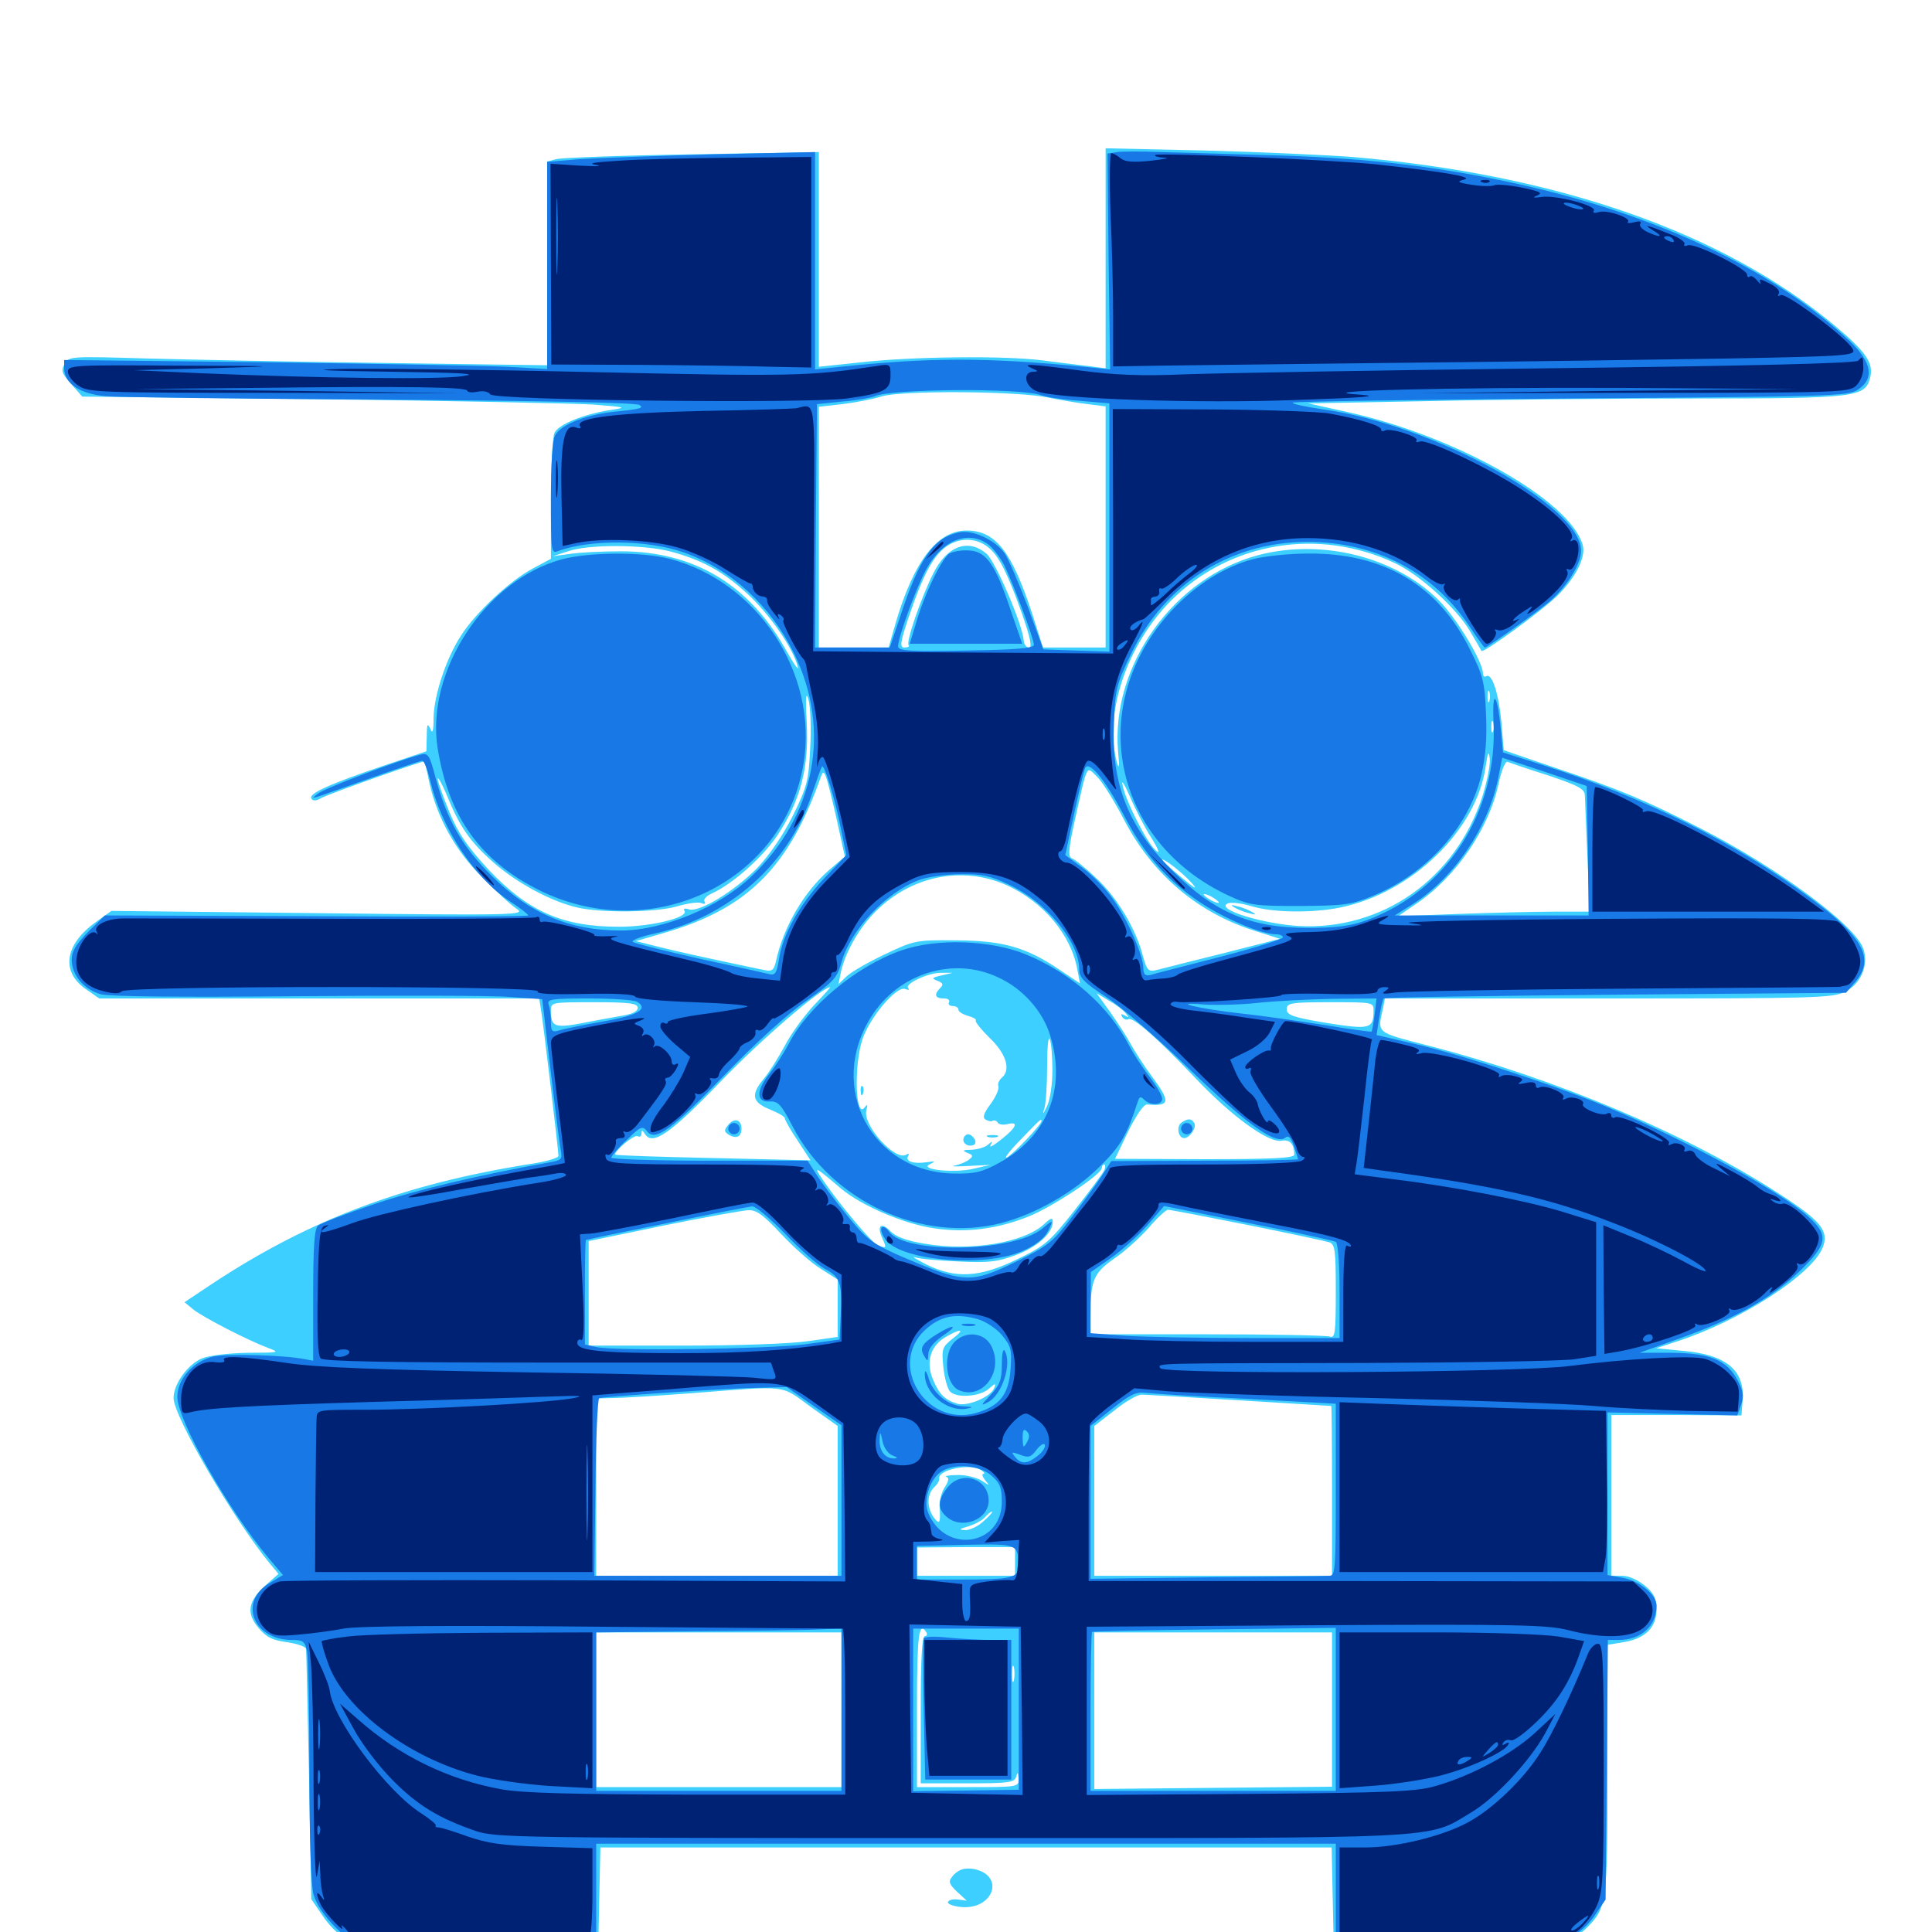 <svg xmlns="http://www.w3.org/2000/svg" viewBox="0 -1000 1000 1000">
	<path fill="#3ccfff" d="M572.266 -866.406V-809.375L563.086 -810.547C557.812 -811.133 547.266 -812.5 539.453 -813.477C519.531 -816.016 472.07 -815.43 445.898 -812.5L423.828 -810.156V-865.625V-921.289L358.008 -920.117C321.68 -919.531 290.039 -918.359 287.695 -917.578L283.203 -916.406V-863.672V-810.938L199.805 -812.109C153.711 -812.695 98.047 -813.867 75.781 -814.453C36.328 -815.625 35.547 -815.625 33.398 -811.523C31.445 -808.203 32.031 -806.641 36.914 -801.172L42.578 -794.727L165.43 -793.359C232.812 -792.578 296.484 -791.211 306.641 -790.625C324.609 -789.258 324.805 -789.062 315.43 -787.695C301.953 -785.547 289.453 -780.469 287.109 -776.172C285.938 -774.219 285.156 -758.594 285.156 -741.602V-710.742L275.977 -705.859C264.062 -699.609 246.094 -682.812 238.672 -671.094C230.859 -659.18 224.609 -640.039 224.414 -628.32C224.414 -621.289 223.828 -619.922 222.656 -622.852C221.289 -625.977 220.898 -625 220.898 -618.945L220.703 -611.133L198.633 -603.711C170.508 -594.141 159.57 -589.258 161.133 -586.719C161.914 -585.352 163.672 -585.352 166.211 -586.914C171.094 -589.453 219.141 -606.445 219.727 -605.859C219.922 -605.469 221.094 -600.586 222.266 -594.727C226.367 -576.562 235.742 -559.57 249.805 -545.703C256.836 -538.477 264.844 -531.25 267.578 -529.492C272.266 -526.367 266.211 -526.172 165.039 -527.344L57.617 -528.516L49.219 -522.461C33.203 -510.742 31.445 -496.68 44.922 -487.695L51.367 -483.203H165.234H279.102L280.078 -476.953C281.445 -468.555 289.062 -404.297 289.062 -401.758C289.062 -400.586 282.227 -398.633 274.023 -397.461C209.18 -387.109 160.742 -368.945 110.742 -336.133L95.508 -325.977L100 -322.266C105.078 -318.164 128.32 -306.25 138.672 -302.344C145.117 -300 144.727 -299.805 128.32 -299.805C118.164 -299.609 108.398 -298.438 104.492 -296.875C97.07 -293.75 89.844 -283.594 89.844 -276.367C89.844 -266.992 120.508 -214.258 139.258 -191.211L144.141 -185.352L137.5 -179.492C128.32 -171.289 127.344 -165.039 133.789 -157.422C137.891 -152.539 141.016 -150.977 148.633 -150C153.906 -149.219 158.398 -147.656 158.398 -146.484C158.594 -145.312 159.18 -115.625 159.961 -80.664L161.133 -16.992L166.602 -8.984C174.023 2.344 184.57 8.789 199.414 11.133C206.25 12.109 233.984 12.695 260.742 12.5L309.57 11.914L310.156 -16.016L310.742 -43.75H500H689.258L689.844 -15.82L690.43 11.914H744.141C794.727 11.914 798.438 11.719 806.641 7.812C811.523 5.469 817.969 1.172 821.094 -1.953C831.836 -12.695 832.031 -14.648 832.031 -84.375V-148.633L840.234 -150C851.562 -151.758 857.422 -157.617 857.422 -166.992C857.422 -172.656 856.055 -175.391 851.367 -179.297C847.852 -182.227 842.969 -184.375 839.648 -184.375H833.984V-225.977V-267.578H867.773L901.367 -267.383L901.953 -275C903.32 -290.625 893.555 -298.828 871.289 -300.781L857.227 -302.148L868.555 -305.859C901.172 -316.602 937.5 -340.039 943.359 -354.102C946.875 -362.695 942.773 -367.969 921.289 -381.836C873.242 -413.086 804.688 -441.992 739.258 -458.789C711.523 -466.016 712.891 -464.844 716.016 -478.906L716.797 -483.203H832.617C938.867 -483.203 948.828 -483.398 955.078 -486.719C963.281 -490.82 967.383 -500.586 964.453 -508.984C960.156 -521.289 919.922 -550.977 879.688 -571.484C851.367 -585.938 838.281 -591.406 805.664 -602.344L778.32 -611.719L777.148 -625.977C775.781 -640.82 772.266 -651.758 769.336 -650C768.359 -649.414 767.578 -650 767.578 -651.367C767.578 -657.422 754.102 -679.883 744.727 -689.258C722.266 -711.719 684.375 -721.289 651.367 -712.695C607.617 -701.172 575 -655.664 578.711 -611.133C579.492 -603.32 579.297 -601.367 578.125 -605.273C571.289 -630.859 583.203 -666.016 606.25 -689.258C636.719 -719.531 682.617 -727.148 722.266 -708.398C735.156 -702.344 754.297 -684.766 761.133 -672.852C764.062 -667.969 766.602 -663.477 766.797 -663.086C767.773 -661.719 798.047 -683.789 806.25 -691.797C815.82 -701.367 821.094 -711.914 819.141 -718.164C812.305 -741.211 753.32 -774.414 697.461 -786.719L677.148 -791.211L739.258 -792.383C773.438 -793.164 835.547 -793.75 877.344 -793.75C960.547 -793.75 965.43 -794.336 967.969 -804.492C969.922 -812.109 965.82 -817.969 949.219 -831.836C891.602 -879.688 806.445 -909.57 700.195 -918.75C687.305 -919.727 653.32 -921.289 624.609 -922.07L572.266 -923.242ZM542.969 -794.141C548.828 -792.969 557.812 -791.406 563.086 -790.82L572.266 -789.648V-727.148V-664.844H556.055H539.844L534.375 -682.031C523.633 -714.648 515.43 -725.391 500.195 -725.391C485.156 -725.391 472.852 -709.375 463.477 -677.148L459.961 -664.844H441.992H423.828V-727.148V-789.453L435.938 -790.82C442.578 -791.602 451.562 -793.359 456.055 -794.727C465.82 -798.047 527.344 -797.656 542.969 -794.141ZM512.305 -716.016C517.383 -711.523 521.875 -702.344 529.102 -682.031C533.203 -670.117 534.375 -664.844 532.617 -664.844C531.25 -664.844 530.078 -666.406 529.883 -668.359C529.297 -676.758 515.43 -708.984 510.742 -713.281C501.172 -721.484 490.234 -717.578 483.008 -703.125C476.758 -690.625 468.75 -667.578 470.312 -666.016C470.898 -665.43 469.922 -664.844 468.164 -664.844C465.625 -664.844 465.82 -667.188 470.508 -681.055C478.125 -703.516 483.594 -713.281 490.82 -717.773C497.852 -722.07 506.25 -721.484 512.305 -716.016ZM346.68 -714.648C363.281 -710.156 373.633 -704.688 386.719 -692.773C398.047 -682.422 410.352 -664.844 412.891 -655.078C413.672 -652.344 411.328 -655.664 407.617 -662.109C388.477 -697.07 359.57 -714.648 321.289 -714.648C311.719 -714.648 299.805 -714.062 294.922 -713.281L286.133 -712.109L293.945 -714.648C304.688 -718.359 332.617 -718.164 346.68 -714.648ZM419.336 -612.5C418.555 -596.094 417.773 -592.773 410.352 -577.734C405.273 -567.578 398.242 -557.422 391.992 -550.781C380.078 -538.672 362.109 -527.734 356.641 -529.297C354.297 -530.078 353.516 -529.688 354.297 -528.516C356.445 -525 336.523 -520.312 320.508 -520.312C291.211 -520.312 273.633 -528.125 253.125 -549.609C241.992 -561.719 237.305 -568.359 232.617 -579.688C229.297 -587.695 226.562 -595.508 226.562 -596.875C226.562 -598.242 228.711 -594.531 231.25 -588.477C237.891 -572.07 243.164 -564.453 255.273 -553.711C267.188 -543.164 285.156 -533.398 298.828 -530.273C311.523 -527.344 339.648 -527.734 350.391 -530.859C355.664 -532.422 361.133 -533.203 362.891 -532.617C364.648 -531.836 365.43 -532.227 364.648 -533.398C363.867 -534.375 365.82 -536.523 368.75 -537.695C379.297 -542.578 394.727 -556.25 402.344 -567.578C414.258 -585.547 418.75 -602.344 417.578 -625.586C416.797 -639.648 417.188 -642.578 418.555 -637.5C419.531 -633.789 419.922 -622.461 419.336 -612.5ZM770.898 -637.109C770.312 -635.742 769.922 -636.719 769.922 -639.453C769.922 -642.188 770.312 -643.164 770.898 -641.992C771.289 -640.625 771.289 -638.281 770.898 -637.109ZM772.852 -621.484C772.266 -620.117 771.875 -621.094 771.875 -623.828C771.875 -626.562 772.266 -627.539 772.852 -626.367C773.242 -625 773.242 -622.656 772.852 -621.484ZM767.383 -588.086C753.516 -545.117 715.625 -518.359 672.07 -520.703C653.711 -521.875 629.688 -529.102 635.156 -532.227C636.719 -533.203 641.992 -532.617 647.461 -531.055C658.594 -527.539 679.297 -527.344 693.75 -530.273C730.859 -537.891 764.258 -570.312 768.945 -603.125C770.117 -610.742 770.508 -611.719 771.094 -607.422C771.484 -604.297 769.727 -595.703 767.383 -588.086ZM225.977 -601.953C226.367 -603.125 226.367 -605.469 225.977 -606.836C225.391 -608.008 225 -607.031 225 -604.297C225 -601.562 225.391 -600.586 225.977 -601.953ZM801.367 -598.633C817.578 -593.164 820.312 -591.602 820.312 -588.086C820.508 -585.742 820.898 -571.289 821.68 -556.055L822.852 -528.125H804.492C794.336 -528.125 772.07 -527.539 754.883 -526.953L723.633 -525.781L732.812 -532.031C753.711 -546.094 770.898 -571.289 775.781 -594.922C777.148 -601.172 779.102 -606.055 780.273 -605.664C781.25 -605.273 790.82 -601.953 801.367 -598.633ZM581.445 -576.367C596.094 -547.852 619.531 -527.734 649.023 -518.359L662.5 -514.062L633.398 -506.641C617.578 -502.734 602.148 -498.828 599.219 -498.047C594.336 -496.875 593.75 -497.461 591.602 -505.078C588.086 -518.945 578.32 -535.352 567.578 -545.312C562.109 -550.586 556.25 -555.273 554.883 -555.664C552.734 -556.445 552.93 -560.156 556.445 -575.977C563.086 -605.469 562.109 -603.516 567.773 -598.047C570.312 -595.703 576.562 -585.742 581.445 -576.367ZM432.617 -577.93L437.305 -556.641L429.297 -549.805C416.211 -538.477 405.469 -520.312 401.562 -502.148C400.586 -497.852 399.414 -497.07 395.898 -497.852C393.555 -498.242 381.055 -500.977 368.164 -503.711C355.273 -506.445 341.211 -509.766 336.914 -510.938L329.102 -512.891L343.945 -517.188C386.914 -529.688 408.398 -550.977 425 -598.242C426.562 -602.734 427.539 -599.805 432.617 -577.93ZM595.898 -566.406C600 -559.766 600.586 -557.617 598.047 -559.961C593.555 -564.062 582.617 -585.352 581.055 -593.555C580.273 -596.875 582.031 -594.141 584.766 -587.891C587.5 -581.445 592.383 -571.875 595.898 -566.406ZM617.188 -542.578C620.117 -539.258 618.164 -540.234 611.914 -545.508C606.25 -550.195 601.562 -554.297 601.562 -554.883C601.562 -556.445 612.305 -548.242 617.188 -542.578ZM520.703 -541.992C539.844 -533.398 554.297 -516.406 557.617 -498.242L558.984 -491.016L549.023 -497.656C531.25 -509.766 519.336 -513.086 495.117 -513.281C474.023 -513.477 473.242 -513.281 458.008 -506.055C449.414 -501.953 440.43 -496.875 438.086 -494.531L433.984 -490.625L435.352 -497.266C437.695 -507.422 444.727 -519.727 453.125 -528.125C471.68 -546.68 497.852 -551.953 520.703 -541.992ZM630.859 -532.812C630.859 -532.422 629.102 -532.812 626.953 -533.984C624.805 -535.156 623.047 -536.523 623.047 -537.109C623.047 -537.5 624.805 -537.109 626.953 -535.938C629.102 -534.766 630.859 -533.398 630.859 -532.812ZM487.305 -495.117C482.227 -493.945 482.031 -493.555 485.156 -492.383C488.086 -491.211 488.477 -490.43 486.719 -488.672C483.203 -485.156 483.984 -483.203 488.477 -483.203C490.625 -483.203 491.797 -482.422 491.211 -481.25C490.625 -480.273 491.406 -479.297 492.969 -479.297C494.727 -479.297 496.094 -478.516 496.094 -477.344C496.094 -476.367 498.242 -475 500.977 -474.219C503.711 -473.438 505.469 -472.461 505.078 -471.875C504.492 -471.289 507.617 -467.383 511.914 -463.086C520.703 -454.883 523.438 -446.289 518.555 -442.188C517.188 -441.016 516.211 -438.867 516.797 -437.695C517.188 -436.328 515.43 -432.227 512.695 -428.516C509.18 -423.828 508.398 -421.484 510.156 -420.508C511.523 -419.727 513.086 -419.336 513.867 -419.922C514.648 -420.312 515.82 -419.922 516.406 -418.945C516.992 -417.969 519.336 -417.578 521.484 -418.164C527.539 -419.727 526.172 -416.406 518.164 -410.156C514.258 -407.031 511.719 -405.664 512.695 -407.227C513.867 -409.375 513.672 -409.57 511.523 -407.617C510.156 -406.25 506.25 -405.078 502.93 -404.883C498.438 -404.883 497.852 -404.492 500.586 -403.32C503.711 -402.148 503.906 -401.562 501.562 -399.805C500.195 -398.633 496.875 -397.266 494.141 -396.68C491.406 -396.289 494.531 -396.094 500.977 -396.484L512.695 -397.07L504.102 -395.117C493.945 -392.578 475 -394.727 481.445 -397.461C484.57 -399.023 484.18 -399.023 479.688 -398.438C472.656 -397.461 468.359 -398.828 470.117 -401.758C470.703 -402.93 470.312 -403.125 469.141 -402.344C463.281 -398.828 446.289 -417.773 448.438 -425.391C449.219 -428.32 449.023 -428.711 447.656 -426.953C442.773 -419.922 441.797 -448.633 446.484 -462.305C450.391 -473.633 464.062 -489.844 468.555 -488.086C470.117 -487.5 470.898 -487.5 470.117 -488.477C467.773 -490.625 480.664 -496.68 487.305 -496.484H493.164ZM508.398 -495.508C509.57 -496.094 508.594 -496.484 505.859 -496.484C503.125 -496.484 502.148 -496.094 503.516 -495.508C504.688 -495.117 507.031 -495.117 508.398 -495.508ZM421.484 -479.883C416.602 -474.609 409.57 -465.234 406.25 -458.789C402.734 -452.344 397.852 -444.531 395.312 -441.602C388.477 -433.398 389.258 -429.492 398.438 -425.781C402.734 -424.023 406.25 -422.07 406.25 -421.094C406.25 -420.312 409.18 -415.039 412.891 -409.57L419.531 -399.414L369.531 -400.586C341.797 -401.172 318.945 -401.953 318.555 -402.344C317.188 -403.516 328.32 -413.086 330.078 -411.914C331.25 -411.328 332.031 -411.914 332.031 -413.281C332.031 -415.234 332.422 -415.234 333.789 -413.086C337.695 -406.836 346.68 -412.891 373.047 -440.234C394.336 -462.305 424.805 -488.477 429.688 -489.062C430.078 -489.062 426.367 -484.961 421.484 -479.883ZM582.617 -475.586C584.57 -473.242 584.375 -473.047 582.227 -474.414C580.273 -475.391 579.883 -475.195 580.859 -473.633C581.641 -472.461 583.008 -471.875 583.984 -472.461C586.328 -473.828 598.438 -463.281 618.164 -442.578C637.305 -422.266 656.641 -408.203 663.477 -409.57C667.578 -410.352 669.922 -407.812 669.922 -402.344C669.922 -400.586 658.789 -400 623.633 -400L577.148 -400.195L583.984 -414.453C588.281 -423.047 591.992 -428.516 593.75 -428.32C605.664 -427.344 606.055 -429.492 596.289 -442.773C592.188 -448.242 587.305 -455.859 585.156 -459.766C583.203 -463.477 578.32 -470.898 574.609 -476.172L567.578 -485.938L574.023 -482.031C577.539 -480.078 581.445 -477.148 582.617 -475.586ZM330.078 -478.32C330.078 -476.562 327.344 -475.195 322.852 -474.414C318.75 -473.633 309.375 -472.07 301.758 -470.508C287.109 -467.773 285.156 -468.359 285.156 -476.953C285.156 -481.25 285.547 -481.25 307.617 -481.25C325.977 -481.25 330.078 -480.664 330.078 -478.32ZM710.938 -476.953C710.938 -467.383 709.18 -466.992 686.719 -470.508C669.141 -473.438 666.016 -474.609 666.016 -477.539C666.016 -480.859 667.969 -481.25 688.477 -481.25C710.547 -481.25 710.938 -481.25 710.938 -476.953ZM637.305 -477.93C638.477 -478.516 637.5 -478.906 634.766 -478.906C632.031 -478.906 631.055 -478.516 632.422 -477.93C633.594 -477.539 635.938 -477.539 637.305 -477.93ZM540.625 -468.555C541.211 -469.141 540.625 -470.703 539.258 -472.07C537.305 -473.828 537.109 -473.633 538.281 -470.898C538.867 -468.945 540.039 -467.969 540.625 -468.555ZM544.727 -446.094C544.727 -438.867 543.555 -430.859 541.992 -427.539C539.844 -423.047 539.453 -422.852 540.625 -426.562C541.406 -429.297 541.992 -439.062 541.992 -448.438C541.992 -457.812 542.578 -464.062 543.359 -462.109C544.141 -460.352 544.727 -453.125 544.727 -446.094ZM539.062 -419.727C539.062 -417.969 524.805 -402.93 521.289 -400.977C519.336 -400 522.266 -403.906 527.93 -409.766C538.672 -420.898 539.062 -421.289 539.062 -419.727ZM571.68 -394.531C571.094 -392.969 564.062 -383.594 556.25 -373.633C543.359 -357.227 540.82 -355.078 526.562 -348.242C507.031 -338.672 494.531 -338.086 479.492 -345.508C474.219 -348.242 471.484 -349.805 473.633 -349.219C475.781 -348.438 485.938 -347.461 496.094 -347.07C511.719 -346.289 516.406 -346.875 525.781 -350.391C536.914 -354.492 544.922 -361.719 544.922 -367.578C544.922 -369.922 543.945 -369.727 540.43 -366.406C530.273 -356.836 502.539 -352.148 478.711 -356.25C469.141 -357.812 463.477 -359.961 460.938 -362.695C456.055 -367.773 453.711 -365.625 456.641 -359.18C458.984 -353.906 458.984 -353.711 454.297 -355.469C451.367 -356.641 434.961 -375.977 425.781 -389.453C420.703 -396.875 421.875 -396.289 435.352 -384.766C446.094 -375.781 468.164 -366.406 483.398 -364.258C500.195 -361.719 516.406 -363.867 532.812 -370.508C545.508 -375.781 570.312 -392.188 570.312 -395.508C570.312 -396.484 570.898 -397.266 571.484 -397.266C572.07 -397.266 572.266 -396.094 571.68 -394.531ZM404.492 -361.133C410.938 -354.297 420.117 -346.094 425 -343.164L433.594 -337.695V-322.852V-308.008L418.555 -305.859C409.766 -304.492 382.031 -303.516 354.102 -303.516H304.688V-330.664V-357.617L343.359 -365.625C364.453 -369.922 384.375 -373.438 387.305 -373.633C391.602 -373.828 395.117 -371.094 404.492 -361.133ZM645.508 -366.016C666.992 -361.719 686.133 -357.617 687.891 -357.031C691.016 -356.055 691.406 -353.125 691.406 -331.445C691.406 -309.961 691.016 -307.227 688.281 -308.203C686.523 -308.789 658.008 -309.375 624.805 -309.375H564.453V-318.75C564.453 -337.5 566.016 -341.016 576.562 -348.438C582.031 -352.148 590.039 -359.375 594.531 -364.453C598.828 -369.531 603.516 -373.828 604.492 -373.828C605.664 -373.828 624.023 -370.312 645.508 -366.016ZM492.969 -307.031C487.695 -302.734 487.305 -301.953 488.281 -292.383C488.867 -286.719 490.43 -281.055 491.797 -279.688C495.312 -276.172 507.422 -277.148 511.914 -281.25C515.234 -284.18 515.625 -284.18 514.648 -281.641C512.891 -276.953 500.781 -271.875 495.508 -273.438C489.062 -275.391 486.133 -278.32 483.008 -285.742C479.102 -294.727 481.445 -302.93 488.867 -307.617C497.461 -312.695 500 -312.305 492.969 -307.031ZM419.531 -271.875L433.594 -261.914V-223.047V-184.375H371.094H308.594V-230.273V-276.172L316.992 -276.367C321.484 -276.367 340.234 -277.539 358.398 -278.906C408.789 -282.812 403.711 -283.398 419.531 -271.875ZM641.602 -275.195C667.383 -273.633 688.672 -272.266 689.062 -272.266C689.258 -272.266 689.453 -252.539 689.453 -228.32V-184.375H627.93H566.406V-223.242V-261.914L576.758 -269.922C582.227 -274.414 588.672 -278.125 590.82 -278.125C592.969 -278.125 615.82 -276.758 641.602 -275.195ZM507.812 -239.062C509.375 -238.086 509.961 -237.109 508.984 -237.109C508.008 -237.109 508.594 -235.547 509.961 -233.789C512.5 -230.859 512.305 -230.859 507.812 -233.789C505.078 -235.352 499.414 -236.719 495.312 -236.523C491.211 -236.523 488.672 -235.938 489.844 -235.547C491.406 -235.156 491.016 -233.398 489.062 -230.273C487.305 -227.734 486.133 -223.047 486.328 -220.117C486.914 -211.523 486.328 -210.547 483.398 -214.453C479.688 -219.531 479.688 -226.367 483.398 -230.078C485.156 -231.641 486.328 -233.789 486.133 -234.57C485.156 -239.258 502.148 -242.773 507.812 -239.062ZM509.18 -212.695C506.25 -209.961 501.758 -207.812 499.414 -208.008C496.094 -208.203 496.484 -208.594 501.172 -209.961C504.492 -210.938 508.398 -213.086 509.766 -214.648C511.133 -216.211 512.695 -217.578 513.477 -217.578C514.062 -217.578 512.109 -215.234 509.18 -212.695ZM501.758 -204.688C501.367 -205.078 498.438 -205.859 495.117 -206.641C490.82 -207.617 490.039 -207.422 492.188 -205.859C494.922 -204.102 503.711 -202.93 501.758 -204.688ZM525.391 -191.797V-184.375H500H474.609V-191.797V-199.023L500 -199.219H525.391ZM479.492 -155.078C480.078 -154.102 479.688 -153.125 478.711 -153.125C477.148 -153.125 476.562 -140.625 476.562 -115.039V-76.953H500.781C522.266 -76.953 525.195 -77.344 525.977 -80.469C526.758 -83.008 526.953 -82.617 527.148 -79.492C527.344 -75 527.148 -75 500.977 -75H474.609V-116.016C474.609 -153.711 475.586 -161.328 479.492 -155.078ZM435.547 -115.039V-75H372.07H308.594V-115.039V-155.078H372.07H435.547ZM525.391 -153.711C525.391 -154.492 518.555 -154.883 510.352 -154.883C494.922 -154.492 496.68 -153.711 515.234 -152.734C520.703 -152.344 525.391 -152.734 525.391 -153.711ZM689.453 -115.039V-75.195L627.93 -74.609L566.406 -74.023V-114.648V-155.078H627.93H689.453ZM524.805 -130.273C524.219 -128.32 523.828 -129.883 523.828 -133.594C523.828 -137.305 524.219 -138.867 524.805 -137.109C525.195 -135.156 525.195 -132.031 524.805 -130.273ZM638.672 -530.469C640.234 -529.492 643.75 -527.93 646.484 -527.344C649.805 -526.367 650.391 -526.562 648.438 -527.734C646.875 -528.711 643.359 -530.273 640.625 -530.859C637.305 -531.836 636.719 -531.641 638.672 -530.469ZM445.508 -435.156C445.508 -433.008 446.094 -432.422 446.68 -433.984C447.266 -435.352 447.07 -437.109 446.484 -437.695C445.898 -438.477 445.312 -437.305 445.508 -435.156ZM498.633 -409.961C498.633 -408.398 500.195 -407.031 502.148 -407.031C504.492 -407.031 505.273 -408.008 504.688 -409.961C503.906 -411.523 502.344 -412.891 501.172 -412.891C499.805 -412.891 498.633 -411.523 498.633 -409.961ZM511.328 -411.523C509.961 -412.109 510.938 -412.5 513.672 -412.5C516.406 -412.5 517.383 -412.109 516.211 -411.523C514.844 -411.133 512.5 -411.133 511.328 -411.523ZM376.953 -417.773C374.609 -415.039 374.805 -414.258 377.148 -412.695C381.055 -410.352 383.789 -411.523 383.789 -415.82C383.789 -420.508 380.078 -421.68 376.953 -417.773ZM611.523 -418.945C608.789 -417.188 609.766 -410.938 612.891 -410.938C615.82 -410.938 619.531 -416.406 618.164 -418.75C616.602 -421.094 615.039 -421.289 611.523 -418.945ZM498.047 -32.422C496.484 -32.031 493.945 -30.273 492.773 -28.516C490.82 -26.172 491.211 -24.805 495.312 -20.898L500.391 -16.211L495.898 -16.797C493.359 -17.188 491.016 -16.602 490.625 -15.43C490.43 -14.453 493.555 -13.281 497.852 -12.891C514.062 -11.719 520.117 -28.711 504.883 -32.422C502.734 -33.008 499.609 -33.008 498.047 -32.422Z"/>
	<path fill="#1878e5" d="M578.125 -921.289L573.242 -920.508L573.828 -864.648L574.609 -808.789L561.133 -810.156C510.352 -815.039 481.641 -815.039 435.156 -810.156L421.875 -808.789V-865.039V-921.289L368.75 -920.117C339.453 -919.336 308.203 -918.164 299.414 -917.578L283.203 -916.211V-862.695V-808.984L262.305 -810.156C250.586 -810.742 194.336 -811.719 137.305 -812.5L33.203 -813.672V-809.57C33.203 -801.562 41.211 -796.094 54.883 -794.922C61.719 -794.336 125.977 -793.555 197.461 -793.164C279.297 -792.578 328.711 -791.602 330.859 -790.43C333.594 -788.867 331.25 -788.281 320.117 -787.109C304.102 -785.742 290.43 -780.469 287.305 -774.609C285.938 -772.266 285.156 -758.789 285.156 -741.992C285.156 -715.43 285.352 -713.281 288.477 -714.648C305.078 -720.898 335.156 -720.703 353.906 -714.062C378.32 -705.469 398.828 -686.523 410.938 -661.914C430.469 -622.266 422.07 -577.93 389.062 -546.484C372.461 -530.469 343.164 -518.359 321.289 -518.359C294.922 -518.359 274.023 -527.148 254.688 -546.484C239.062 -561.914 231.445 -575.391 225.391 -597.656C222.266 -609.375 221.68 -610.352 217.578 -609.375C206.25 -606.445 167.969 -591.992 164.648 -589.258C160.547 -585.938 157.031 -584.961 192.969 -597.656C206.25 -602.344 217.773 -606.25 218.555 -606.25C219.531 -606.25 221.289 -601.562 222.656 -596.094C228.32 -571.875 244.922 -546.289 263.477 -533.789C268.945 -530.273 273.438 -526.758 273.438 -526.172C273.438 -525.586 224.219 -525.391 163.867 -525.781L54.297 -526.172L45.703 -517.773C39.453 -511.328 37.109 -507.617 37.109 -503.32C37.109 -495.312 43.555 -487.695 52.344 -485.352C56.836 -484.18 95.312 -483.789 153.32 -484.375C204.883 -484.766 254.688 -484.766 263.867 -483.984L280.664 -482.812L284.961 -446.289C287.305 -426.367 289.648 -407.617 290.234 -404.688C291.211 -399.805 290.625 -399.414 283.789 -398.242C247.852 -391.797 214.844 -383.984 193.164 -376.562C178.711 -371.68 166.016 -366.797 164.648 -365.625C162.695 -364.062 162.109 -354.492 162.109 -329.688V-295.703L157.812 -296.484C147.266 -298.633 117.578 -299.414 110.352 -297.852C99.805 -295.312 91.797 -286.133 91.797 -276.953C91.797 -265.039 117.969 -218.75 138.867 -193.75L146.484 -184.766L139.648 -180.664C123.242 -171.094 131.055 -151.172 150.977 -151.172C157.031 -151.172 157.812 -150.391 158.984 -145.117C159.57 -141.797 160.156 -113.867 160.156 -83.008C160.156 -48.242 160.938 -24.219 162.305 -19.336C165.234 -8.984 180.078 5.859 190.43 8.789C195.312 10.156 219.141 10.938 253.516 10.938H308.594V-17.383V-45.703H500H691.406V-17.383V10.938H744.727H798.047L808.789 5.469C815.625 1.953 821.289 -2.734 825.195 -8.203L831.055 -16.797L831.641 -83.984L832.227 -151.172H837.891C849.414 -151.172 857.422 -158.398 857.422 -168.945C857.422 -174.609 848.633 -181.836 839.648 -183.398L832.031 -184.766V-226.758V-268.945L865.625 -268.164L899.219 -267.383L901.172 -272.852C902.734 -277.344 902.344 -279.883 899.414 -285.547C893.75 -296.094 885.156 -299.609 865.234 -299.805H848.633L869.336 -307.227C897.656 -317.383 916.406 -327.734 931.055 -341.602C946.094 -356.055 946.875 -360.547 935.742 -370.508C921.875 -383.008 874.414 -408.984 833.398 -426.367C808.398 -437.109 756.055 -454.297 731.836 -459.766L712.5 -464.258L713.867 -473.242C714.648 -478.125 715.625 -482.617 716.211 -483.203C716.602 -483.789 770.703 -484.57 836.328 -485.156L955.469 -486.133L960.156 -491.602C970.508 -503.516 964.648 -514.648 937.891 -534.57C898.828 -563.672 851.172 -587.305 797.656 -604.297L777.93 -610.547L776.758 -623.047C775 -641.211 772.266 -643.945 773.047 -626.562C775.391 -580.078 749.219 -539.062 707.227 -523.633C699.023 -520.703 691.602 -519.727 676.758 -519.727C646.289 -519.727 626.953 -528.32 604.102 -552.148C583.398 -573.633 575.195 -595.312 576.562 -625.586C577.148 -642.969 577.93 -645.898 585.352 -661.328C602.734 -697.852 636.914 -719.531 676.758 -719.531C711.914 -719.531 741.992 -703.906 760.742 -675.586C764.648 -669.727 768.164 -664.844 768.555 -664.844C769.922 -664.844 797.266 -684.375 802.539 -689.062C811.523 -697.07 818.359 -708.203 818.359 -715.039C818.359 -738.281 741.602 -780.273 684.961 -788.086C675.586 -789.453 668.359 -791.016 669.141 -791.602C669.727 -792.188 734.57 -793.164 813.281 -793.75C945.898 -794.727 956.641 -794.922 961.523 -798.242C970.312 -803.906 968.945 -812.5 957.617 -823.242C917.188 -861.523 852.93 -891.211 775.977 -906.836C738.086 -914.648 701.953 -918.555 655.273 -919.727C634.961 -920.312 610.352 -921.094 600.586 -921.289C591.016 -921.68 580.859 -921.68 578.125 -921.289ZM538.672 -795.508C541.016 -794.531 550 -793.164 558.594 -792.578L574.219 -791.211V-726.953V-662.695L557.227 -663.281L540.039 -663.867L531.836 -686.328C527.148 -698.633 521.875 -710.938 519.922 -713.672C514.844 -720.703 503.32 -725.977 496.289 -724.414C483.203 -721.68 475.781 -710.938 466.016 -681.055L460.547 -664.844H441.211H421.875L422.266 -727.93L422.852 -790.82L436.133 -792.188C443.555 -792.773 450.977 -794.141 452.734 -794.922C461.328 -798.828 528.32 -799.219 538.672 -795.508ZM511.328 -718.359C513.672 -716.797 517.383 -711.914 519.727 -707.617C524.219 -698.438 535.156 -669.531 535.156 -666.211C535.156 -664.453 525.391 -663.672 500 -663.281C471.094 -662.695 464.844 -663.086 464.844 -665.43C464.844 -670.117 474.219 -695.898 479.492 -705.469C487.5 -720.312 500.977 -725.781 511.328 -718.359ZM821.875 -559.766L822.266 -526.172H772.07H721.875L731.25 -532.031C752.734 -545.703 770.117 -571.484 775.391 -596.875L777.539 -607.812L799.414 -600.586L821.289 -593.164ZM435.742 -568.75L438.086 -557.422L426.172 -544.922C413.477 -531.25 405.078 -516.211 403.125 -503.125C402.148 -496.68 401.172 -495.117 398.633 -495.703C396.875 -496.094 380.664 -499.805 362.305 -503.711C344.141 -507.812 328.32 -511.719 327.539 -512.5C326.562 -513.281 332.031 -515.43 339.648 -516.992C377.539 -525.586 408.398 -553.125 419.922 -588.086C422.461 -595.508 424.805 -602.148 425.391 -603.125C426.562 -605.273 432.422 -585.938 435.742 -568.75ZM581.25 -578.906C591.992 -558.203 603.711 -544.531 621.094 -533.008C633.984 -524.414 652.93 -516.406 660.547 -516.406C662.5 -516.406 664.062 -515.625 664.062 -514.844C664.062 -513.867 649.414 -509.375 631.445 -504.688C613.281 -500 597.07 -495.898 595.312 -495.312C592.773 -494.727 591.797 -495.703 591.797 -499.023C591.602 -505.859 583.594 -524.219 575.977 -534.766C572.461 -539.844 565.43 -547.07 560.352 -550.781L551.367 -557.422L555.859 -578.32C558.398 -590.039 560.938 -600.586 561.523 -602.148C563.281 -607.031 571.875 -596.68 581.25 -578.906ZM522.461 -541.992C541.602 -533.008 558.594 -512.5 558.594 -498.242C558.594 -493.945 561.133 -491.406 572.852 -483.789C580.469 -478.711 600.195 -461.719 616.211 -446.094C645.312 -417.969 660.547 -407.227 665.234 -411.133C666.797 -412.5 668.164 -411.328 669.727 -406.836C670.898 -403.32 671.875 -400.195 671.875 -400C671.875 -399.609 650.195 -399.219 623.633 -399.219L575.195 -399.023L570.312 -391.406C567.578 -387.305 560.547 -377.539 554.688 -369.922C545.117 -357.227 542.383 -355.078 526.562 -347.266C502.148 -335.352 499.219 -335.547 464.453 -350.586C451.367 -356.445 448.047 -358.984 438.477 -370.898C432.227 -378.516 425.195 -387.891 422.656 -391.992L417.969 -399.219H367.188C339.258 -399.219 316.406 -400 316.406 -400.781C316.406 -401.562 319.922 -405.859 324.414 -409.961C331.445 -416.992 332.617 -417.383 334.766 -414.648C338.867 -408.789 347.266 -414.844 375 -443.555C390.625 -459.766 407.812 -475.391 417.188 -481.836C431.445 -491.797 433.398 -493.945 435.547 -501.953C440.234 -518.75 458.789 -538.281 475.781 -544.531C479.883 -546.094 489.648 -547.461 497.07 -547.461C508.203 -547.656 512.891 -546.68 522.461 -541.992ZM329.883 -481.445C335.742 -477.734 330.273 -474.414 312.109 -471.289C301.953 -469.531 291.602 -467.383 289.258 -466.602C285.742 -465.625 285.156 -466.211 285.156 -471.289C285.156 -474.414 284.57 -478.32 283.984 -480.078C283.008 -482.812 285.547 -483.203 304.883 -483.203C317.188 -483.203 328.32 -482.422 329.883 -481.445ZM711.523 -475C710.938 -470.312 710.156 -466.406 709.961 -466.016C709.766 -465.82 699.023 -467.188 686.328 -469.336C673.438 -471.289 653.906 -474.219 642.578 -475.391C620.117 -477.93 604.688 -481.641 623.047 -480.078C628.906 -479.688 641.211 -479.883 650.391 -480.859C659.57 -481.836 677.148 -482.812 689.844 -483.008L712.5 -483.203ZM357.422 -476.367L374.023 -478.711L355.078 -479.102C344.727 -479.102 335.742 -478.516 334.961 -477.539C333.008 -474.219 340.625 -473.828 357.422 -476.367ZM406.25 -361.523C413.672 -353.711 422.852 -345.508 426.758 -343.359C434.961 -339.062 435.938 -336.133 435.156 -319.141L434.57 -306.641L416.016 -304.102C396.68 -301.758 319.336 -300.586 308.789 -302.734L302.734 -304.102V-331.055C302.734 -346.094 302.93 -358.203 303.32 -358.203C303.516 -358.398 322.266 -362.305 344.727 -366.797C367.383 -371.484 387.305 -375.391 389.258 -375.586C391.016 -375.781 398.633 -369.336 406.25 -361.523ZM646.094 -366.992C670.117 -362.305 690.43 -357.812 691.406 -357.227C692.578 -356.445 693.359 -345.117 693.359 -331.641V-307.422H646.875C621.094 -307.422 592.188 -308.008 582.422 -308.594L564.453 -309.961V-325.781L564.648 -341.602L574.414 -348.438C579.883 -352.148 588.477 -359.766 593.555 -365.43C598.438 -371.094 602.539 -375.781 602.539 -375.781C602.539 -375.781 622.07 -371.875 646.094 -366.992ZM506.25 -317.188C510.156 -316.016 515.82 -312.305 518.555 -308.984C523.242 -303.32 523.828 -301.562 523.047 -291.016C522.07 -277.93 517.188 -272.07 504.883 -268.555C479.102 -261.523 459.57 -293.555 478.711 -311.523C486.523 -318.75 494.336 -320.508 506.25 -317.188ZM421.484 -272.07L435.547 -262.305V-223.242V-184.375H371.68H307.617L308.203 -230.273C308.398 -255.469 309.375 -276.172 310.156 -276.367C320.117 -277.734 378.125 -281.445 390.625 -281.641L407.227 -282.031ZM645.117 -275.977L691.406 -273.438V-228.906C691.406 -187.891 691.211 -184.375 688.086 -184.375C686.133 -184.18 657.617 -183.984 624.609 -183.594L564.453 -182.812V-222.266V-261.914L575.781 -270.898C584.766 -278.125 588.086 -279.688 592.773 -279.102C596.094 -278.711 619.531 -277.148 645.117 -275.977ZM462.891 -263.672C462.891 -265.234 459.18 -264.453 458.008 -262.5C457.422 -261.328 458.203 -261.133 459.766 -261.719C461.523 -262.305 462.891 -263.281 462.891 -263.672ZM531.445 -253.32C529.688 -250.195 529.492 -250.586 529.297 -255.664C529.297 -259.766 529.883 -260.742 531.445 -259.18C533.008 -257.617 533.008 -256.055 531.445 -253.32ZM461.914 -246.68C464.648 -245.703 464.844 -245.117 462.891 -245.117C458.203 -244.922 455.078 -249.023 455.273 -254.688C455.469 -259.375 455.664 -259.375 456.836 -253.906C457.422 -250.781 459.766 -247.461 461.914 -246.68ZM537.109 -246.484C531.836 -242.188 528.516 -241.992 525.391 -245.898C523.242 -248.633 523.438 -248.633 527.93 -247.07C532.422 -245.312 533.594 -245.703 536.523 -249.609C538.477 -252.148 540.43 -253.32 540.82 -252.148C541.211 -250.977 539.648 -248.438 537.109 -246.484ZM513.086 -236.328C517.578 -232.422 518.555 -230.078 518.555 -222.656C518.555 -199.609 488.672 -195.508 480.273 -217.383C477.93 -223.438 481.25 -234.18 486.914 -238.086C493.555 -242.773 506.641 -241.797 513.086 -236.328ZM527.148 -190.039C527.344 -183.203 524.219 -182.422 496.68 -182.422H474.609V-191.211V-199.805L499.609 -200.391C526.562 -200.977 526.953 -200.781 527.148 -190.039ZM435.547 -115.039V-73.047H372.07H308.594V-114.062V-155.078L360.938 -155.664C389.648 -155.859 418.164 -156.25 424.414 -156.641L435.547 -157.031ZM527.344 -115.234V-73.633L500 -73.242L472.656 -72.852V-114.844V-157.031H500H527.344ZM691.406 -115.234V-73.047H627.93H564.453V-113.672C564.453 -136.133 564.844 -154.883 565.234 -155.273C565.82 -155.664 594.336 -156.25 628.711 -156.641L691.406 -157.422ZM491.406 -713.477C487.5 -710.938 478.516 -692.773 474.023 -677.148L470.898 -666.797H500H529.102L523.047 -684.375C515.234 -707.812 510.547 -714.453 501.953 -715.039C498.242 -715.43 493.555 -714.648 491.406 -713.477ZM466.406 -508.008C443.359 -500 417.969 -478.906 408.203 -459.57C405.664 -454.883 401.172 -447.852 398.047 -443.945C391.211 -435.352 391.406 -429.297 398.633 -429.883C402.734 -430.078 404.492 -428.125 410.156 -417.188C430.273 -378.125 477.539 -356.445 518.359 -366.992C536.328 -371.68 556.25 -383.203 569.336 -396.289C580.273 -407.031 583.398 -412.695 589.062 -430.273C589.844 -432.422 590.43 -432.617 592.188 -430.859C595.508 -427.539 601.562 -427.93 601.562 -431.25C601.562 -432.812 598.633 -438.086 594.922 -442.773C591.211 -447.656 586.719 -454.492 584.766 -458.203C574.219 -478.906 554.688 -496.289 530.859 -506.055C512.695 -513.477 484.57 -514.453 466.406 -508.008ZM516.602 -494.141C529.492 -488.281 540.039 -476.367 543.75 -463.477C551.953 -436.328 541.992 -411.719 517.383 -398.242C508.594 -393.359 504.688 -392.383 494.141 -392.578C451.172 -392.969 427.734 -437.305 450.977 -473.828C465.234 -496.289 493.359 -505.078 516.602 -494.141ZM376.953 -415.82C376.953 -414.258 378.32 -412.891 379.883 -412.891C381.445 -412.891 382.812 -414.258 382.812 -415.82C382.812 -417.383 381.445 -418.75 379.883 -418.75C378.32 -418.75 376.953 -417.383 376.953 -415.82ZM611.328 -415.82C611.328 -414.258 612.695 -412.891 614.258 -412.891C615.82 -412.891 617.188 -414.258 617.188 -415.82C617.188 -417.383 615.82 -418.75 614.258 -418.75C612.695 -418.75 611.328 -417.383 611.328 -415.82ZM539.453 -364.062C524.805 -351.758 468.359 -350.781 460.156 -362.5C458.594 -364.648 457.031 -365.43 456.25 -364.453C455.664 -363.477 456.641 -360.938 458.203 -358.594C465.82 -347.461 509.375 -343.75 528.906 -352.344C535.742 -355.273 540.234 -358.789 542.188 -362.305C545.508 -368.945 545.312 -368.945 539.453 -364.062ZM498.633 -313.867C496.68 -314.453 497.852 -314.844 500.977 -314.844C504.297 -314.844 505.664 -314.453 504.492 -313.867C503.125 -313.477 500.391 -313.477 498.633 -313.867ZM485.156 -309.57C477.344 -304.688 475.781 -302.344 478.32 -298.242C480.078 -295.117 480.273 -295.117 480.469 -299.023C480.469 -301.758 483.008 -305.078 487.695 -308.398C496.289 -314.062 494.141 -315.039 485.156 -309.57ZM494.141 -305.469C488.086 -299.414 489.258 -284.18 495.898 -280.664C508.008 -274.805 519.727 -289.648 513.281 -302.93C509.961 -310.156 500.195 -311.523 494.141 -305.469ZM518.555 -293.75C518.555 -285.938 517.578 -283.203 512.695 -277.93C507.617 -272.656 507.422 -272.07 511.328 -274.219C518.75 -277.93 524.023 -294.531 519.922 -300.977C519.141 -302.148 518.555 -298.828 518.555 -293.75ZM478.711 -289.258C478.125 -279.102 490.234 -268.945 500.391 -270.898C503.906 -271.484 503.711 -271.875 498.828 -272.07C490.82 -272.266 483.008 -278.711 480.664 -286.523C479.688 -290.039 478.711 -291.211 478.711 -289.258ZM490.43 -230.078C485.352 -223.633 485.156 -219.141 489.844 -215.039C497.656 -208.008 511.719 -213.281 511.719 -223.242C511.719 -234.766 497.656 -239.258 490.43 -230.078ZM478.125 -151.953C477.734 -150.977 477.734 -134.18 478.125 -114.648L478.906 -78.906H501.172H523.438V-115.039V-151.172H512.891C507.227 -151.172 497.266 -151.758 490.82 -152.344C484.375 -153.125 478.711 -152.93 478.125 -151.953ZM291.016 -710.547C251.367 -700 220.117 -652.539 226.562 -612.5C232.422 -576.562 249.023 -553.906 280.273 -538.672C338.672 -510.742 406.445 -544.141 416.016 -605.469C423.242 -651.758 392.188 -698.828 346.68 -710.742C332.227 -714.453 305.273 -714.258 291.016 -710.547ZM648.438 -710.547C633.594 -706.641 618.75 -697.07 606.641 -684.18C561.523 -635.547 575.391 -564.844 635.742 -536.523C646.68 -531.445 649.023 -531.055 672.852 -531.055C696.094 -531.25 699.414 -531.641 711.133 -536.523C738.672 -548.047 760.156 -572.07 766.602 -598.242C768.945 -608.398 769.727 -617.383 769.141 -630.469C768.555 -646.875 767.578 -650.391 760.938 -663.672C744.531 -697.07 716.211 -713.867 676.953 -713.477C667.188 -713.477 654.297 -712.109 648.438 -710.547Z"/>
	<path fill="#002274" d="M574.805 -890.039C575.586 -873.047 576.172 -848.242 576.172 -834.766V-810.352L588.281 -810.547C595.117 -810.742 651.953 -811.328 714.844 -812.109C777.734 -812.695 858.789 -813.867 894.922 -814.453C957.812 -815.625 960.742 -816.016 958.984 -819.336C955.859 -825.195 924.219 -848.828 921.68 -847.266C920.117 -846.484 919.922 -846.68 920.703 -848.047C921.484 -849.414 919.531 -851.562 915.82 -853.32C911.328 -855.664 910.156 -855.859 911.133 -853.906C911.719 -852.539 911.133 -852.93 909.57 -854.688C908.008 -856.641 906.25 -857.617 905.664 -856.836C904.883 -856.25 904.297 -856.641 904.297 -857.812C904.297 -860.938 877.148 -874.414 873.633 -873.047C872.07 -872.461 871.289 -872.656 871.875 -873.633C872.461 -874.609 869.336 -876.953 864.648 -878.711C852.539 -883.594 850 -884.18 855.469 -880.859C861.328 -877.344 859.57 -876.758 852.734 -879.883C850 -881.25 848.242 -883.008 849.023 -884.18C849.805 -885.352 848.633 -885.742 845.898 -884.961C843.359 -884.375 841.992 -884.375 842.578 -885.156C844.727 -887.109 831.641 -891.602 827.539 -890.234C825.195 -889.453 824.219 -889.844 825 -891.016C826.562 -893.555 805.078 -899.219 797.852 -898.047C793.555 -897.461 792.969 -897.656 795.703 -898.828C798.828 -900.195 796.875 -900.977 787.5 -902.93C780.859 -904.297 774.414 -904.688 773.438 -904.102C772.266 -903.516 767.383 -903.516 762.109 -904.297C754.492 -905.469 753.711 -906.055 757.812 -907.031C763.086 -908.398 748.047 -910.938 713.086 -914.844C692.188 -917.188 599.219 -921.094 597.852 -919.727C597.461 -919.141 599.609 -918.555 602.734 -918.359C605.859 -918.359 602.734 -917.578 595.703 -916.797C586.328 -915.82 582.227 -916.211 579.883 -918.164C578.32 -919.531 576.172 -920.703 575.195 -920.703C574.414 -920.703 574.219 -906.836 574.805 -890.039ZM667.578 -915.43C671.484 -915.82 668.164 -916.211 660.156 -916.211C652.148 -916.211 648.828 -915.82 652.93 -915.43C656.836 -915.039 663.477 -915.039 667.578 -915.43ZM721.289 -911.523C722.461 -912.109 721.094 -912.5 717.773 -912.5C714.648 -912.5 713.477 -912.109 715.43 -911.523C717.188 -911.133 719.922 -911.133 721.289 -911.523ZM736.914 -909.57C738.086 -910.156 736.719 -910.547 733.398 -910.547C730.273 -910.547 729.102 -910.156 731.055 -909.57C732.812 -909.18 735.547 -909.18 736.914 -909.57ZM750.586 -907.617C751.758 -908.203 750.781 -908.594 748.047 -908.594C745.312 -908.594 744.336 -908.203 745.703 -907.617C746.875 -907.227 749.219 -907.227 750.586 -907.617ZM780.664 -901.953C781.445 -902.539 780.273 -903.125 778.125 -902.93C775.977 -902.93 775.391 -902.344 776.953 -901.758C778.32 -901.172 780.078 -901.367 780.664 -901.953ZM789.648 -899.805C790.82 -900.391 789.844 -900.781 787.109 -900.781C784.375 -900.781 783.398 -900.391 784.766 -899.805C785.938 -899.414 788.281 -899.414 789.648 -899.805ZM817.383 -893.359C819.922 -892.383 820.117 -891.602 818.359 -891.602C816.797 -891.602 813.672 -892.383 811.523 -893.359C808.984 -894.336 808.789 -895.117 810.547 -895.117C812.109 -895.117 815.234 -894.336 817.383 -893.359ZM866.211 -875.781C866.797 -874.609 866.016 -874.414 864.453 -875C860.938 -876.367 860.352 -877.734 863.086 -877.734C864.258 -877.734 865.625 -876.953 866.211 -875.781ZM889.648 -864.453C890.234 -865.039 889.258 -866.211 887.305 -866.797C884.57 -867.969 884.375 -867.773 886.133 -865.82C887.5 -864.453 889.062 -863.867 889.648 -864.453ZM738.281 -816.602C738.672 -816.992 708.203 -817.188 670.312 -816.992C632.422 -816.992 601.562 -816.016 601.562 -815.234C601.562 -813.672 736.523 -815.039 738.281 -816.602ZM320.312 -916.797C307.227 -916.016 303.711 -915.43 308.594 -914.648C312.305 -913.867 308.594 -913.867 300.195 -914.258L284.961 -915.234L285.156 -863.281L285.352 -811.328L332.617 -811.133C358.594 -810.938 388.867 -810.547 400 -810.156L419.922 -809.766V-864.258V-918.75L379.492 -918.359C357.031 -918.164 330.469 -917.578 320.312 -916.797ZM365.82 -915.43C370.312 -915.82 366.211 -916.016 356.445 -916.016C346.875 -916.016 343.164 -915.82 348.242 -915.43C353.32 -915.039 361.328 -915.039 365.82 -915.43ZM296.484 -911.523C298.242 -912.109 296.68 -912.5 292.969 -912.5C289.258 -912.5 287.695 -912.109 289.648 -911.523C291.406 -911.133 294.531 -911.133 296.484 -911.523ZM288.477 -861.719C288.281 -852.734 287.891 -859.961 287.891 -877.734C287.891 -895.508 288.281 -902.734 288.477 -893.945C288.867 -884.961 288.867 -870.508 288.477 -861.719ZM379.883 -815.234C380.664 -816.406 367.773 -817.188 344.531 -817.188C324.414 -817.188 308.398 -816.797 308.789 -816.211C310.742 -814.258 378.711 -813.477 379.883 -815.234ZM413.086 -815.234C414.453 -817.383 414.453 -817.383 409.18 -815.234C406.055 -813.867 405.859 -813.477 408.594 -813.477C410.352 -813.281 412.5 -814.258 413.086 -815.234ZM767.188 -905.664C765.625 -906.25 766.211 -906.836 768.359 -906.836C770.508 -907.031 771.68 -906.445 770.898 -905.859C770.312 -905.273 768.555 -905.078 767.188 -905.664ZM961.719 -813.281C960.352 -811.914 902.93 -810.547 801.562 -809.375C714.648 -808.398 629.883 -806.836 613.281 -806.25C590.625 -805.273 577.148 -805.859 559.18 -808.203C533.008 -811.719 528.32 -811.914 534.18 -809.375C537.5 -808.008 537.5 -807.617 534.766 -807.617C529.102 -807.422 530.469 -799.805 536.719 -797.461C546.484 -793.555 619.141 -791.016 670.898 -792.969C705.859 -794.141 715.234 -794.922 704.102 -795.703C672.461 -797.656 748.438 -799.609 840.82 -799.219L930.664 -798.633L833.008 -797.656L735.352 -796.484L845.898 -796.68C950.586 -796.68 956.836 -796.875 960.547 -800.195C962.891 -802.344 964.453 -806.25 964.453 -809.57C964.258 -816.016 964.258 -815.82 961.719 -813.281ZM782.812 -806.055C785.742 -806.445 782.812 -806.836 776.367 -806.836C769.922 -806.836 767.578 -806.445 771.094 -806.055C774.609 -805.664 779.883 -805.664 782.812 -806.055ZM35.156 -807.617C35.156 -805.664 37.5 -802.344 40.625 -800.391C45.508 -796.875 51.562 -796.68 141.602 -796.68L237.305 -796.484L153.32 -797.656L69.336 -798.633L131.836 -799.219C212.109 -800.195 241.016 -799.609 241.797 -797.852C241.992 -796.875 244.531 -796.68 247.266 -797.266C250.195 -797.852 252.93 -797.266 253.711 -795.898C255.664 -792.773 416.797 -791.016 438.281 -793.75C457.812 -796.484 460.938 -798.047 460.938 -805.664C460.938 -811.523 460.742 -811.719 453.711 -810.547C418.945 -805.273 410.742 -805.078 305.664 -807.422C246.68 -808.789 187.695 -809.375 174.805 -808.984C159.57 -808.594 168.945 -808.008 201.172 -807.617C240.039 -807.031 248.438 -806.641 239.258 -805.273C227.539 -803.516 168.359 -804.102 103.516 -806.836L69.336 -808.398L108.398 -809.375C147.461 -810.547 147.461 -810.547 91.406 -810.742C38.086 -811.133 35.156 -810.938 35.156 -807.617ZM276.758 -796.289C280.859 -796.68 278.125 -797.07 270.508 -797.07C263.086 -797.07 259.766 -796.68 263.086 -796.289C266.602 -795.898 272.852 -795.898 276.758 -796.289ZM412.109 -788.672C410.547 -788.477 389.062 -787.695 364.258 -787.305C319.727 -786.328 297.461 -783.789 300.195 -779.492C300.977 -778.32 300.195 -777.93 298.242 -778.711C291.992 -781.055 290.039 -771.484 290.625 -743.359L291.211 -717.383L298.438 -718.945C311.328 -721.68 336.328 -720.703 350.195 -716.797C357.422 -714.844 368.555 -709.766 375 -705.664C381.445 -701.562 387.5 -698.047 388.281 -698.047C389.062 -698.047 389.648 -697.266 389.648 -696.289C389.648 -693.75 392.383 -691.211 395.117 -691.211C396.484 -691.016 397.266 -690.234 397.07 -689.062C396.875 -688.086 398.633 -684.961 400.781 -682.422C402.93 -679.688 403.906 -678.711 403.125 -680.273C402.148 -682.227 402.539 -682.617 404.102 -681.641C405.469 -680.664 406.055 -679.492 405.469 -678.906C404.492 -677.93 413.086 -661.328 415.82 -658.984C416.406 -658.398 417.188 -656.641 417.383 -655.078C417.578 -653.516 419.141 -645.508 420.898 -637.5C422.852 -628.711 423.828 -618.164 423.242 -611.133C422.852 -604.688 422.852 -601.367 423.242 -603.906C423.633 -606.25 424.805 -608.203 425.781 -608.203C427.344 -608.203 433.203 -587.695 437.5 -567.188L439.844 -556.445L427.734 -544.141C414.648 -530.664 407.031 -516.602 405.078 -501.953L403.711 -492.383L392.188 -493.555C385.938 -494.141 379.688 -495.508 378.32 -496.484C376.953 -497.461 366.406 -500.781 354.492 -503.516C316.406 -512.695 312.891 -513.867 318.359 -515.039C321.094 -515.43 319.531 -515.625 314.844 -515.43C310.156 -515.234 307.031 -515.43 307.617 -516.016C308.984 -517.383 282.812 -524.023 280.859 -522.852C279.883 -522.461 279.297 -523.047 279.297 -524.219C279.297 -525.391 278.516 -525.781 277.344 -525.195C276.367 -524.609 229.102 -524.219 172.461 -524.414C115.625 -524.609 66.602 -524.609 63.086 -524.609C55.078 -524.414 48.242 -520.898 50 -517.773C50.781 -516.406 50.586 -516.016 49.805 -516.992C47.07 -519.336 41.211 -512.5 39.844 -505.469C38.086 -496.289 42.773 -489.844 52.93 -487.109C58.789 -485.547 61.719 -485.547 63.086 -486.914C66.016 -489.844 280.078 -489.844 278.32 -486.914C277.344 -485.547 284.961 -485.156 302.539 -485.547C318.359 -485.938 328.32 -485.352 328.711 -484.18C329.102 -483.008 342.188 -481.836 359.57 -481.25C376.172 -480.664 388.281 -479.688 386.719 -478.906C385.156 -478.32 375.195 -476.562 364.844 -475.195C354.297 -473.828 345.703 -471.875 345.703 -471.094C345.703 -470.117 344.922 -469.922 343.75 -470.508C342.773 -471.094 341.797 -470.508 341.797 -468.75C341.797 -467.188 345.312 -463.086 349.609 -459.375L357.227 -452.93L353.516 -444.336C351.367 -439.844 346.875 -432.617 343.75 -428.32C340.43 -424.219 337.305 -419.141 336.914 -416.992C336.328 -413.477 336.719 -413.281 341.406 -415.039C348.242 -417.578 361.523 -430.469 359.961 -433.008C359.375 -434.18 359.766 -434.375 360.742 -433.789C363.281 -432.227 369.727 -439.062 367.773 -441.016C366.797 -441.797 367.578 -442.188 369.141 -441.797C370.703 -441.602 371.875 -442.383 372.07 -443.555C372.07 -444.922 374.414 -448.242 377.539 -450.977C380.469 -453.711 382.812 -456.641 382.812 -457.422C382.812 -458.203 384.766 -459.766 387.305 -460.742C389.648 -461.914 391.406 -464.062 391.016 -465.43C390.82 -466.797 391.406 -467.383 392.383 -466.797C393.359 -466.016 395.703 -467.578 397.266 -469.922C399.023 -472.266 400.391 -473.633 400.391 -472.852C400.391 -472.07 407.227 -476.367 415.625 -482.422C423.828 -488.477 430.469 -494.141 430.273 -495.117C429.883 -496.094 430.664 -496.875 431.836 -496.875C433.203 -496.875 433.594 -498.828 433.203 -501.758C432.617 -504.297 432.812 -506.25 433.398 -505.664C434.18 -505.273 436.719 -508.984 439.062 -514.062C446.094 -528.711 453.32 -535.742 470.703 -544.336C477.734 -547.852 482.812 -548.633 497.07 -548.633C516.797 -548.633 526.172 -545.312 540.43 -533.008C549.023 -525.781 560.547 -505.859 560.547 -498.438C560.547 -494.531 563.672 -491.602 576.758 -483.203C586.719 -476.758 601.367 -464.062 615.234 -450C627.539 -437.5 641.211 -424.609 645.508 -421.289C653.906 -414.844 662.109 -411.523 662.109 -414.453C662.109 -416.797 656.25 -421.68 656.25 -419.531C656.055 -416.992 651.562 -425 650.977 -428.516C650.781 -430.078 648.828 -433.008 646.484 -434.766C644.336 -436.523 641.211 -441.016 639.648 -444.727L636.719 -451.562L645.508 -455.859C650.586 -458.203 655.664 -462.5 657.227 -465.625L659.961 -471.094L644.922 -473.242C636.719 -474.609 624.414 -476.172 617.578 -476.953C610.938 -477.734 605.664 -479.102 605.859 -480.273C606.25 -481.25 607.812 -481.836 609.375 -481.445C614.258 -480.469 664.062 -483.594 663.281 -484.961C662.891 -485.547 673.828 -485.938 687.695 -485.547C704.492 -485.156 712.891 -485.547 712.891 -486.914C712.891 -488.086 714.453 -489.062 716.406 -489.062C719.336 -489.062 719.336 -488.672 716.797 -486.914C714.648 -485.547 716.211 -485.352 722.656 -486.328C727.539 -486.914 781.055 -487.891 841.797 -488.281C902.539 -488.672 952.344 -489.062 952.734 -489.258C952.93 -489.453 954.102 -489.648 955.273 -489.844C958.594 -490.234 962.891 -497.266 962.891 -502.344C962.891 -507.812 956.445 -519.141 951.367 -522.852C948.633 -524.609 922.852 -525 833.789 -524.414C771.094 -524.023 724.219 -523.047 729.492 -522.266C738.477 -520.898 738.086 -520.898 725.195 -521.094C713.086 -521.289 711.719 -521.68 715.43 -523.633C721.68 -527.148 718.75 -526.758 705.859 -522.07C698.047 -519.336 689.062 -517.773 678.32 -517.578C666.992 -517.383 663.672 -516.797 666.602 -515.625C671.484 -513.672 669.531 -512.891 632.031 -502.734C620.312 -499.609 610.156 -496.289 609.57 -495.508C608.984 -494.727 605.664 -493.75 602.344 -493.555C599.023 -493.359 595.117 -492.969 593.555 -492.578C591.797 -492.188 590.625 -494.141 590.234 -498.438C589.844 -502.344 588.867 -504.297 587.5 -503.516C586.133 -502.734 585.938 -503.125 586.719 -504.492C588.867 -508.008 586.328 -516.797 583.594 -515.234C582.227 -514.453 582.031 -514.648 582.812 -516.211C586.133 -521.484 559.766 -553.516 551.953 -553.516C550.586 -553.516 548.828 -554.883 548.047 -556.445C547.461 -558.008 547.852 -559.375 548.828 -559.375C549.609 -559.375 550.977 -562.305 551.758 -565.82C557.031 -591.211 561.133 -606.25 563.281 -606.25C565.625 -606.25 568.359 -603.516 575 -594.531C577.734 -590.82 578.32 -590.625 577.148 -593.555C576.562 -595.703 575.391 -604.883 574.805 -614.062C573.633 -633.203 576.758 -649.023 585.352 -665.234C591.992 -677.734 592.969 -680.664 589.258 -675.977C587.695 -674.023 585.742 -673.242 585.156 -674.219C584.18 -675.781 587.5 -678.32 591.797 -679.492C592.383 -679.492 598.047 -684.961 604.492 -691.211C624.609 -711.133 649.414 -721.484 676.758 -721.484C700.586 -721.484 722.266 -714.453 738.477 -701.758C742.383 -698.633 746.289 -696.875 747.07 -697.656C748.047 -698.438 748.047 -698.047 747.461 -696.875C745.898 -694.141 752.539 -687.695 754.688 -689.648C755.469 -690.625 755.859 -690.234 755.664 -689.258C755.078 -686.914 767.578 -666.797 769.531 -666.797C772.07 -666.797 775.391 -671.875 774.023 -673.438C773.242 -674.219 773.828 -674.414 775.391 -673.828C776.953 -673.242 780.469 -674.609 783.203 -676.758C785.938 -678.906 786.914 -680.273 785.742 -679.492C781.055 -677.148 783.203 -680.078 788.672 -683.594C793.75 -686.914 793.945 -686.914 791.016 -683.203C789.453 -681.25 791.797 -682.422 796.289 -685.938C806.641 -693.945 812.891 -701.758 811.133 -704.492C810.547 -705.469 810.938 -705.859 811.914 -705.273C814.453 -703.711 817.969 -713.086 816.797 -718.164C816.406 -719.922 815.234 -720.898 814.062 -720.312C812.695 -719.336 812.5 -719.922 813.477 -721.289C815.43 -724.805 804.688 -735.547 788.086 -746.289C771.094 -757.617 738.672 -772.852 734.961 -771.484C733.398 -770.898 732.617 -771.094 733.203 -772.07C734.57 -774.023 719.336 -778.711 716.797 -777.148C715.625 -776.562 714.844 -776.758 714.844 -777.734C714.844 -779.688 704.102 -783.008 688.281 -785.938C682.812 -786.914 655.273 -787.891 627.148 -788.086L575.977 -788.281L576.172 -725V-661.719L523.047 -662.109C493.75 -662.305 458.789 -662.5 445.312 -662.695L420.898 -662.891L421.289 -726.367C421.68 -795.117 422.266 -791.016 412.109 -788.672ZM356.641 -724.414C350.586 -727.734 337.891 -729.492 337.891 -727.148C337.891 -726.172 340.43 -725.391 343.75 -725.391C347.656 -725.391 349.219 -724.609 348.438 -722.852C347.852 -720.898 349.414 -720.508 354.492 -721.094L361.523 -721.875ZM708.984 -726.953C702.539 -728.516 693.555 -728.711 691.992 -727.344C691.211 -726.562 688.672 -725.391 686.523 -724.805C684.375 -724.414 688.867 -724.414 696.289 -725C709.375 -725.977 709.766 -725.977 707.031 -722.461C704.297 -719.141 704.492 -718.945 707.617 -720.117C709.57 -720.898 713.086 -721.484 715.43 -721.484C719.727 -721.68 719.727 -721.68 715.82 -723.828C713.672 -725.195 710.547 -726.562 708.984 -726.953ZM326.758 -724.023C329.102 -724.414 327.148 -724.805 322.266 -724.805C317.383 -724.805 315.43 -724.414 317.969 -724.023C320.312 -723.633 324.219 -723.633 326.758 -724.023ZM670.508 -724.023C671.68 -724.609 670.312 -725 666.992 -725C663.867 -725 662.695 -724.609 664.648 -724.023C666.406 -723.633 669.141 -723.633 670.508 -724.023ZM651.367 -721.484C652.734 -723.633 652.734 -723.633 647.461 -721.484C644.336 -720.117 644.141 -719.727 646.875 -719.727C648.633 -719.531 650.781 -720.508 651.367 -721.484ZM367.773 -718.164C368.945 -718.75 367.969 -719.141 365.234 -719.141C362.5 -719.141 361.523 -718.75 362.891 -718.164C364.062 -717.773 366.406 -717.773 367.773 -718.164ZM616.016 -703.516C612.891 -701.172 607.031 -696.289 603.125 -692.383C599.023 -688.672 595.703 -686.133 595.703 -686.914V-689.844C595.703 -690.625 596.875 -691.211 598.242 -691.211C599.414 -691.406 600.391 -692.578 600 -693.945C599.805 -695.312 600.195 -695.898 601.172 -695.312C601.953 -694.922 605.664 -697.266 609.375 -700.977C613.086 -704.492 617.383 -707.422 618.945 -707.617C620.312 -707.812 619.141 -705.859 616.016 -703.516ZM582.031 -665.82C580.664 -664.062 579.102 -663.281 578.32 -663.867C577.734 -664.453 578.516 -665.82 580.078 -666.797C584.18 -669.531 584.766 -669.141 582.031 -665.82ZM571.68 -617.578C571.094 -616.211 570.703 -617.188 570.703 -619.922C570.703 -622.656 571.094 -623.633 571.68 -622.461C572.07 -621.094 572.07 -618.75 571.68 -617.578ZM276.758 -521.094C277.539 -521.68 276.367 -522.266 274.219 -522.07C272.07 -522.07 271.484 -521.484 273.047 -520.898C274.414 -520.312 276.172 -520.508 276.758 -521.094ZM563.867 -496.484C563.281 -494.922 562.695 -495.508 562.695 -497.656C562.5 -499.805 563.086 -500.977 563.672 -500.195C564.258 -499.609 564.453 -497.852 563.867 -496.484ZM701.758 -487.695C702.93 -488.281 701.562 -488.672 698.242 -488.672C695.117 -488.672 693.945 -488.281 695.898 -487.695C697.656 -487.305 700.391 -487.305 701.758 -487.695ZM287.695 -751.758C287.695 -743.164 288.086 -739.844 288.477 -744.531C288.867 -749.023 288.867 -756.055 288.477 -760.156C288.086 -764.062 287.695 -760.352 287.695 -751.758ZM483.203 -715.234L479.492 -710.742L483.984 -714.453C488.086 -717.969 489.258 -719.531 487.695 -719.531C487.305 -719.531 485.352 -717.578 483.203 -715.234ZM824.219 -560.352V-528.125H884.18H944.141L932.031 -536.914C906.055 -555.859 857.422 -582.031 852.148 -580.078C850.586 -579.492 849.805 -579.688 850.391 -580.664C851.367 -582.031 829.492 -592.578 825.781 -592.578C824.805 -592.578 824.219 -578.125 824.219 -560.352ZM412.305 -575.586C410.352 -570.508 410.352 -570.312 413.086 -573.828C414.648 -575.977 416.016 -578.32 416.016 -579.297C416.016 -582.227 414.648 -580.859 412.305 -575.586ZM603.516 -549.219C611.523 -540.43 613.281 -538.867 613.281 -540.43C613.281 -540.82 609.18 -544.922 604.102 -549.609L594.727 -558.398ZM250 -546.68C252.539 -543.945 255.078 -541.797 255.469 -541.797C256.055 -541.797 254.492 -543.945 251.953 -546.68C249.414 -549.414 246.875 -551.562 246.484 -551.562C245.898 -551.562 247.461 -549.414 250 -546.68ZM653.906 -518.945C652.344 -519.531 652.93 -520.117 655.078 -520.117C657.227 -520.312 658.398 -519.727 657.617 -519.141C657.031 -518.555 655.273 -518.359 653.906 -518.945ZM310.547 -469.531C288.086 -465.234 285.156 -464.258 285.156 -459.961C285.156 -458.203 286.914 -443.75 288.867 -427.539C291.016 -411.523 292.383 -398.047 292.383 -398.047C292.188 -397.852 281.445 -395.898 268.555 -393.555C238.867 -388.086 210.352 -381.445 211.523 -380.273C212.109 -379.883 224.219 -381.641 238.477 -384.375C252.93 -386.914 268.555 -389.648 273.438 -390.43C278.32 -391.016 284.57 -391.992 287.695 -392.578C290.625 -393.164 292.969 -392.773 292.969 -391.797C292.969 -390.82 286.133 -388.867 277.93 -387.695C243.555 -382.227 195.117 -371.68 182.617 -366.992C168.75 -361.914 163.086 -360.742 167.969 -364.258C170.508 -366.016 170.508 -366.211 167.969 -365.43C165.625 -364.844 164.844 -358.984 164.453 -331.836C164.062 -309.766 164.453 -298.438 166.016 -296.875C167.578 -295.312 201.758 -294.727 283.594 -294.727H399.023L400.586 -290.234C402.344 -285.547 402.344 -285.547 390.234 -286.914C383.398 -287.5 330.859 -288.867 273.438 -289.648C194.727 -291.016 163.867 -292.188 148.438 -294.531C125 -298.047 114.453 -298.438 116.016 -295.898C116.797 -294.922 114.648 -294.531 111.328 -294.922C102.344 -296.484 93.75 -287.109 93.75 -276.172C93.75 -268.555 94.141 -267.969 98.242 -268.945C107.422 -271.289 128.32 -272.461 194.336 -274.414C232.031 -275.391 272.461 -276.758 284.18 -277.148C300.781 -277.734 303.516 -277.539 295.898 -276.172C282.422 -273.828 219.336 -270.312 189.062 -270.312C164.453 -270.312 164.062 -270.312 163.867 -266.016C163.672 -263.477 163.477 -244.531 163.281 -224.023L163.086 -186.328H234.961H306.641V-232.031V-277.734L320.898 -278.906C328.516 -279.492 346.094 -280.859 359.961 -282.031C404.883 -285.547 405.469 -285.547 422.07 -273.633L436.523 -263.281L437.109 -222.266L437.5 -181.445L293.555 -182.031C214.258 -182.227 147.461 -182.031 144.922 -181.445C133.398 -178.516 128.906 -164.844 137.305 -156.836C141.016 -153.32 143.164 -152.93 154.297 -153.906C161.328 -154.492 171.875 -155.859 177.734 -157.031C184.766 -158.398 230.469 -158.789 311.523 -158.008C379.297 -157.422 435.156 -157.031 436.133 -157.031C436.914 -157.031 437.5 -137.695 437.5 -114.062V-71.094H356.055C296.484 -71.289 270.508 -71.875 259.766 -73.828C232.227 -78.711 206.445 -91.211 184.961 -110.352L175.977 -118.164L183.203 -104.883C187.109 -97.656 196.094 -85.742 203.125 -78.711C216.016 -65.625 226.953 -58.984 246.094 -52.344C256.445 -48.828 266.602 -48.633 491.211 -48.633C752.148 -48.633 738.086 -47.852 761.523 -61.914C774.023 -69.336 791.797 -88.477 799.609 -102.539L805.078 -112.891L794.141 -102.734C782.031 -91.797 761.523 -80.859 743.164 -75.586C733.203 -72.656 719.531 -72.07 647.07 -71.484L562.5 -70.898V-114.453V-158.008L681.25 -158.789C785.352 -159.375 801.172 -158.984 811.719 -156.25C828.906 -151.758 843.945 -152.148 850.391 -157.227C857.031 -162.5 857.031 -170.508 850.391 -176.758L845.312 -181.445L704.492 -181.641H563.477V-220.703C563.477 -241.992 563.867 -260.938 564.062 -262.5C564.453 -264.062 569.922 -268.945 575.977 -273.438L587.109 -281.445L604.688 -279.883C614.258 -279.102 662.5 -277.344 711.914 -276.367C761.328 -275.195 812.305 -273.438 825.195 -272.266C838.086 -271.094 860.156 -270.117 874.023 -269.727L899.414 -269.336L900 -276.367C900.391 -282.227 899.414 -284.57 894.531 -289.453C891.211 -292.773 885.352 -296.094 881.641 -296.875C872.852 -298.438 841.602 -296.68 812.5 -292.969C785.547 -289.453 602.734 -288.477 600.586 -291.797C599.023 -294.531 595.898 -294.336 706.055 -294.531C759.766 -294.727 808.789 -295.508 815.039 -296.484L826.172 -298.242V-332.812V-367.383L809.18 -372.656C790.234 -378.516 751.953 -385.938 721.094 -389.648L701.172 -392.188L702.148 -398.047C702.734 -401.367 704.492 -416.797 706.25 -432.422C707.812 -447.852 709.57 -461.328 710.156 -461.914C710.742 -462.891 670.703 -471.484 665.43 -471.484C663.867 -471.484 657.227 -459.18 657.812 -457.227C658.008 -456.445 657.617 -456.055 656.836 -456.25C654.492 -456.836 644.531 -449.805 644.531 -447.656C644.531 -446.68 645.312 -446.484 646.484 -447.07C647.461 -447.656 647.852 -447.07 647.266 -445.508C646.68 -443.945 651.562 -435.742 658.008 -426.953C664.453 -418.164 670.312 -408.789 671.094 -406.055C671.68 -403.32 673.242 -401.172 674.609 -401.172C675.781 -401.172 675.391 -400.195 673.828 -399.219C672.07 -398.047 650.391 -397.266 622.656 -397.266C585.156 -397.266 574.219 -396.68 574.219 -394.922C574.219 -393.555 569.336 -386.328 563.477 -378.711C557.422 -371.289 549.805 -361.328 546.289 -357.031C542.969 -352.539 539.258 -349.219 538.477 -349.805C537.5 -350.391 535.547 -349.219 533.984 -347.266C532.227 -345.117 531.445 -344.727 532.227 -346.094C534.375 -350.195 529.492 -348.633 527.344 -344.531C526.172 -342.383 524.609 -341.016 523.633 -341.406C522.852 -341.992 518.75 -341.211 514.453 -339.648C503.32 -335.547 494.531 -336.133 481.445 -341.797C475 -344.531 468.359 -346.875 466.797 -347.07C465.234 -347.266 463.477 -347.852 462.891 -348.438C461.133 -350.195 446.289 -357.031 444.922 -356.641C443.945 -356.445 443.359 -357.617 443.359 -359.18C443.359 -360.742 442.383 -362.109 441.406 -362.109C440.234 -362.109 439.648 -363.281 439.844 -364.648C440.234 -365.82 439.258 -366.797 437.891 -366.406C436.328 -366.211 435.742 -366.602 436.328 -367.578C437.891 -370.312 431.641 -377.93 429.102 -376.562C427.734 -375.781 427.344 -375.781 428.125 -376.758C430.273 -379.102 425.977 -385.938 423.242 -384.375C421.875 -383.594 421.484 -383.594 422.266 -384.57C424.414 -386.914 420.117 -393.359 416.406 -393.359C413.477 -393.359 413.477 -393.75 416.016 -395.312C417.969 -396.484 401.172 -397.266 366.992 -397.266C321.68 -397.266 314.648 -397.656 313.672 -400.391C313.086 -401.953 313.281 -402.93 314.258 -402.344C316.016 -401.172 319.336 -406.641 318.75 -409.57C318.555 -410.352 319.727 -410.938 321.484 -410.938C323.242 -410.938 323.828 -411.914 323.047 -413.281C322.266 -414.453 322.461 -414.844 323.828 -414.062C325 -413.477 327.734 -415.234 330.078 -418.164C342.969 -434.961 345.508 -438.867 344.531 -440.43C343.945 -441.406 344.336 -442.188 345.508 -442.188C346.68 -442.188 348.438 -444.141 349.805 -446.289C351.367 -449.219 351.367 -450 349.805 -449.219C348.633 -448.438 347.656 -449.023 347.656 -450.586C347.656 -454.297 341.016 -460.156 338.867 -458.398C338.086 -457.422 337.891 -457.812 338.477 -458.984C340.039 -461.719 335.156 -466.211 333.008 -464.062C332.031 -463.281 332.031 -463.867 332.812 -465.234C333.594 -466.602 332.812 -468.164 330.859 -468.945C327.734 -470.117 327.734 -470.312 331.25 -471.68C337.305 -474.023 330.664 -473.438 310.547 -469.531ZM405.664 -364.062C412.695 -356.445 422.266 -348.047 426.953 -345.312L435.547 -340.234V-323.047V-305.664L429.297 -304.492C408.594 -301.172 385.547 -299.609 353.32 -299.609C311.523 -299.609 298.828 -300.781 298.828 -304.883C298.828 -306.445 299.805 -307.031 300.781 -306.445C302.148 -305.469 302.539 -314.062 301.562 -333.203L300.195 -361.133L305.859 -361.523C308.984 -361.719 328.32 -365.43 348.633 -369.531C369.141 -373.828 387.305 -377.539 389.453 -377.539C391.602 -377.734 398.242 -372.07 405.664 -364.062ZM616.406 -374.805C623.828 -373.242 643.75 -369.336 660.742 -366.016C689.258 -360.547 699.219 -357.812 699.219 -355.078C699.219 -354.492 698.438 -354.688 697.266 -355.273C696.094 -356.055 695.312 -347.461 695.312 -331.055V-305.469H648.047C621.875 -305.469 591.992 -306.055 581.641 -306.836L562.5 -308.008V-325.195V-342.578L570.312 -347.461C574.609 -350.195 578.125 -353.32 578.125 -354.492C578.125 -355.469 578.906 -356.055 579.883 -355.469C581.836 -354.297 599.609 -372.461 599.609 -375.781C599.609 -378.32 600.391 -378.32 616.406 -374.805ZM513.281 -316.992C523.828 -310.352 528.125 -294.531 523.438 -280.664C519.336 -268.945 500 -263.086 485.547 -269.141C463.086 -278.516 464.453 -311.914 487.5 -319.141C494.336 -321.289 508.203 -320.117 513.281 -316.992ZM180.664 -299.609C180.078 -298.633 177.734 -297.656 175.586 -297.656C173.438 -297.656 172.266 -298.633 172.852 -299.609C173.438 -300.781 175.781 -301.562 177.93 -301.562C180.078 -301.562 181.25 -300.781 180.664 -299.609ZM768.945 -298.438C769.727 -299.023 768.555 -299.609 766.406 -299.414C764.258 -299.414 763.672 -298.828 765.234 -298.242C766.602 -297.656 768.359 -297.852 768.945 -298.438ZM130.273 -294.531C131.055 -295.117 129.883 -295.703 127.734 -295.508C125.586 -295.508 125 -294.922 126.562 -294.336C127.93 -293.75 129.688 -293.945 130.273 -294.531ZM537.891 -264.258C546.484 -257.422 543.945 -244.531 533.203 -241.992C529.688 -241.211 526.367 -242.383 521.68 -245.898C517.969 -248.633 515.82 -250.781 516.797 -250.781C517.773 -250.781 518.75 -252.734 518.945 -255.273C519.336 -259.375 527.539 -268.359 531.055 -268.359C532.031 -268.359 534.961 -266.602 537.891 -264.258ZM304.102 -207.422C303.906 -196.289 303.516 -205.273 303.516 -227.344C303.516 -249.414 303.906 -258.398 304.102 -247.461C304.492 -236.328 304.492 -218.359 304.102 -207.422ZM473.242 -263.867C478.32 -260.156 479.688 -248.242 475.391 -244.141C471.68 -240.234 460.938 -240.82 455.859 -245.117C452.148 -248.242 452.344 -258.398 456.445 -262.891C460.156 -266.992 468.359 -267.578 473.242 -263.867ZM513.281 -238.086C522.656 -230.078 523.242 -216.211 514.258 -206.641L509.57 -201.562L518.555 -202.344L527.539 -202.93L526.953 -192.188C526.562 -183.984 525.781 -181.641 523.633 -182.031C522.07 -182.422 516.406 -182.031 511.133 -181.445C501.953 -180.078 501.758 -179.883 501.953 -173.828C502.539 -164.062 502.148 -160.938 500 -160.938C499.023 -160.938 498.047 -165.234 498.047 -170.508V-180.078L485.352 -181.445L472.656 -182.812V-192.383V-201.953L482.031 -202.148C487.109 -202.344 489.258 -202.93 486.914 -203.32C484.375 -203.711 482.227 -205.078 482.227 -206.055C482.031 -207.031 481.836 -208.594 481.641 -209.57C481.641 -210.547 480.859 -212.109 480.078 -212.891C475 -217.773 481.25 -239.844 488.086 -241.602C497.656 -244.141 507.812 -242.773 513.281 -238.086ZM528.906 -114.453L529.297 -70.898L500.586 -71.484L471.68 -72.07L471.094 -115.625L470.703 -159.18L499.414 -158.594L528.32 -158.008ZM478.516 -131.055C478.516 -119.922 479.102 -104.102 479.688 -95.898L481.055 -80.859H501.172H521.484V-116.016V-151.172H500H478.516ZM711.914 -451.562C711.328 -445.898 709.766 -430.859 708.398 -418.359L705.859 -395.508L713.867 -394.336C773.633 -386.328 802.148 -379.883 835.547 -366.797C858.008 -358.203 882.812 -345.117 882.812 -342.188C882.812 -341.406 877.344 -343.75 870.703 -347.461C863.867 -351.172 851.953 -356.836 844.141 -359.961L829.883 -365.82L830.078 -332.617L830.469 -299.219L837.5 -300.391C851.953 -302.93 878.711 -311.914 877.539 -313.867C876.953 -315.039 877.344 -315.234 878.516 -314.453C881.445 -312.695 896.68 -319.141 895.117 -321.68C894.531 -322.852 894.922 -323.047 896.094 -322.266C898.828 -320.703 908.594 -325.391 914.258 -331.445C916.602 -333.789 917.773 -334.375 916.992 -332.812C915.43 -330.273 915.625 -330.273 919.141 -332.812C927.93 -339.258 931.445 -343.359 930.273 -345.117C929.688 -346.289 930.078 -346.484 931.25 -345.703C933.984 -343.945 941.406 -353.711 941.406 -359.375C941.406 -364.258 926.562 -378.32 922.656 -376.953C921.484 -376.562 919.336 -376.953 917.773 -378.125C915.625 -379.492 916.016 -379.688 918.945 -378.711C921.484 -377.93 922.266 -378.125 920.898 -379.492C919.922 -380.469 917.578 -381.641 916.016 -382.031C914.453 -382.422 911.719 -383.984 909.766 -385.547C908.008 -387.109 901.758 -391.016 896.094 -393.945C887.891 -398.438 886.719 -398.633 890.625 -395.312L895.508 -391.211L887.109 -395.312C882.422 -397.461 878.125 -400.781 877.539 -402.344C876.953 -403.906 875.195 -404.883 873.633 -404.297C872.07 -403.711 871.289 -403.906 871.875 -404.883C873.242 -407.031 867.578 -409.375 864.844 -407.617C863.672 -407.031 863.281 -407.227 863.867 -408.398C865.43 -410.742 838.867 -423.438 835.938 -421.68C834.961 -421.094 833.984 -421.484 833.984 -422.656C833.984 -423.828 833.008 -424.219 831.836 -423.633C829.297 -421.875 818.164 -426.367 819.336 -428.516C820.703 -430.859 813.086 -433.008 810.352 -431.25C808.984 -430.469 808.594 -430.664 809.18 -431.836C810.742 -434.18 799.414 -438.867 796.68 -437.109C795.703 -436.523 794.922 -437.109 794.922 -438.281C794.922 -439.844 792.969 -440.234 789.648 -439.453C786.133 -438.672 785.156 -438.867 786.719 -439.844C788.867 -441.211 788.086 -441.992 784.18 -442.969C781.445 -443.75 778.125 -443.75 776.953 -442.969C775.781 -442.188 775.391 -442.383 775.977 -443.555C777.734 -446.289 741.406 -456.445 735.742 -454.883C733.008 -454.102 732.422 -454.297 733.984 -455.469C735.547 -456.641 733.203 -457.812 726.367 -459.375C720.898 -460.742 715.82 -461.719 714.844 -461.719C713.867 -461.719 712.695 -457.031 711.914 -451.562ZM855.469 -412.891C859.18 -410.742 861.523 -409.18 860.352 -409.18C859.375 -409.18 855.273 -410.742 851.562 -412.891C847.852 -415.039 845.703 -416.602 846.68 -416.602C847.852 -416.602 851.758 -415.039 855.469 -412.891ZM855.469 -307.422C855.469 -306.445 854.102 -305.469 852.344 -305.469C850.781 -305.469 850 -306.445 850.586 -307.422C851.172 -308.594 852.539 -309.375 853.711 -309.375C854.688 -309.375 855.469 -308.594 855.469 -307.422ZM398.828 -442.773C393.555 -435.547 393.164 -429.883 397.852 -430.859C400.977 -431.445 405.273 -442.383 403.711 -446.68C403.32 -447.852 401.172 -446.094 398.828 -442.773ZM591.797 -442.773C591.797 -441.602 593.359 -439.453 595.312 -438.086C598.438 -435.547 598.438 -435.547 595.703 -439.258C594.141 -441.406 592.578 -443.555 592.383 -443.945C591.992 -444.336 591.797 -443.945 591.797 -442.773ZM458.984 -358.203C458.984 -357.227 459.961 -356.25 461.133 -356.25C462.109 -356.25 462.5 -357.227 461.914 -358.203C461.328 -359.375 460.352 -360.156 459.766 -360.156C459.375 -360.156 458.984 -359.375 458.984 -358.203ZM479.492 -351.562C490.234 -348.633 507.422 -348.047 516.602 -350.391C520.508 -351.367 516.016 -351.953 502.734 -352.148C491.797 -352.148 479.883 -352.734 476.367 -353.32C472.461 -353.711 473.633 -353.125 479.492 -351.562ZM693.359 -230.273V-186.328H761.523H829.688L831.055 -193.75C831.641 -197.656 832.031 -216.406 831.641 -235.352L831.25 -269.727L782.227 -271.094C755.469 -271.875 724.414 -273.047 713.477 -273.438L693.359 -274.219ZM179.883 -152.93C173.047 -152.148 167.188 -150.977 166.602 -150.586C166.211 -150.195 167.773 -144.531 170.117 -138.281C178.906 -114.648 212.5 -89.648 247.266 -80.859C255.664 -78.711 272.461 -76.367 284.57 -75.586L306.641 -74.414V-114.648V-155.078L249.609 -154.883C218.164 -154.688 186.719 -153.906 179.883 -152.93ZM304.102 -79.492C303.516 -77.539 303.125 -79.102 303.125 -82.812C303.125 -86.523 303.516 -88.086 304.102 -86.328C304.492 -84.375 304.492 -81.25 304.102 -79.492ZM693.359 -114.844V-74.414L712.109 -75.781C722.461 -76.562 737.305 -78.906 745.117 -80.859C759.961 -84.57 777.93 -92.773 780.469 -96.68C781.445 -98.242 781.055 -98.438 779.297 -97.461C777.734 -96.484 777.148 -96.68 778.125 -98.047C778.906 -99.219 780.469 -99.805 782.031 -99.219C783.398 -98.633 789.258 -102.93 795.312 -108.789C805.859 -118.945 812.305 -128.906 817.383 -143.359L819.922 -150.586L806.641 -152.93C799.023 -154.102 771.289 -155.078 743.359 -155.078H693.359ZM775.391 -96.875C775.391 -96.094 773.438 -94.336 771.094 -92.773C766.602 -90.039 766.602 -90.039 770.312 -94.336C774.219 -98.633 775.391 -99.219 775.391 -96.875ZM759.766 -88.672C755.859 -86.133 753.32 -86.133 754.883 -88.672C755.469 -89.844 757.617 -90.625 759.375 -90.625C762.305 -90.625 762.305 -90.234 759.766 -88.672ZM160.938 -139.453C161.523 -133.594 162.305 -104.492 162.305 -75C162.5 -45.508 163.281 -24.805 164.062 -29.102L165.43 -36.914L165.82 -29.688C165.82 -25.781 166.602 -20.898 167.188 -18.945C168.164 -16.016 167.969 -16.016 166.211 -18.359C163.477 -22.266 163.477 -19.141 166.211 -13.867C168.75 -8.984 179.297 1.758 176.953 -2.734C176.172 -4.297 177.734 -3.125 180.469 0.195C183.203 3.32 185.938 5.273 186.719 4.492C187.5 3.711 186.914 3.125 185.547 3.125C184.18 3.125 183.398 2.734 183.984 2.148C185.547 0.391 191.406 3.32 190.234 5.273C189.648 6.25 192.188 6.445 195.703 6.055C200.781 5.273 201.367 5.469 198.242 6.836C195.703 8.008 213.281 8.789 249.805 8.789C298.242 8.984 304.883 8.594 303.906 6.055C303.32 4.492 303.711 3.125 304.688 3.125C305.859 3.125 306.641 -6.445 306.641 -20.117V-43.359L280.859 -44.141C259.961 -44.727 252.344 -45.898 242.188 -49.414C235.156 -51.953 228.32 -54.102 227.148 -54.102C225.781 -54.102 225 -54.492 225.586 -55.078C225.977 -55.664 222.656 -58.398 218.164 -61.328C200.195 -72.656 172.656 -109.766 170.703 -124.609C170.508 -126.953 167.969 -133.594 165.039 -139.453L159.766 -150.195ZM165.43 -96.094C165.039 -92.578 164.648 -95.312 164.648 -102.344C164.648 -109.375 165.039 -112.109 165.43 -108.789C165.82 -105.273 165.82 -99.414 165.43 -96.094ZM165.43 -77.539C164.844 -75.586 164.453 -76.758 164.453 -79.883C164.453 -83.203 164.844 -84.57 165.43 -83.398C165.82 -82.031 165.82 -79.297 165.43 -77.539ZM165.43 -63.867C164.844 -61.914 164.453 -63.477 164.453 -67.188C164.453 -70.898 164.844 -72.461 165.43 -70.703C165.82 -68.75 165.82 -65.625 165.43 -63.867ZM165.43 -51.172C164.844 -49.609 164.258 -50.195 164.258 -52.344C164.062 -54.492 164.648 -55.664 165.234 -54.883C165.82 -54.297 166.016 -52.539 165.43 -51.172ZM264.258 6.445C268.75 6.055 264.648 5.859 254.883 5.859C245.312 5.859 241.602 6.055 246.68 6.445C251.758 6.836 259.766 6.836 264.258 6.445ZM288.477 6.25C289.258 5.664 288.086 5.078 285.938 5.273C283.789 5.273 283.203 5.859 284.766 6.445C286.133 7.031 287.891 6.836 288.477 6.25ZM297.461 6.445C298.633 5.859 297.656 5.469 294.922 5.469C292.188 5.469 291.211 5.859 292.578 6.445C293.75 6.836 296.094 6.836 297.461 6.445ZM821.875 -143.945C813.477 -123.242 803.125 -101.758 797.266 -92.773C788.672 -79.102 772.656 -63.672 759.961 -56.836C746.875 -49.609 722.852 -43.75 706.641 -43.75H693.359V-17.578V8.789L746.68 8.594C777.734 8.594 796.875 7.812 792.969 7.031C786.133 5.469 786.133 5.469 794.922 5.469C807.812 5.469 808.984 5.273 807.617 3.125C807.031 2.148 807.617 1.758 809.18 2.148C813.281 3.906 822.266 -4.492 826.367 -13.281C829.688 -20.508 830.078 -27.148 830.078 -85.352C830.078 -141.211 829.688 -149.219 827.148 -149.219C825.391 -149.219 823.047 -146.875 821.875 -143.945ZM827.539 -22.852C826.953 -20.898 826.562 -22.07 826.562 -25.195C826.562 -28.516 826.953 -29.883 827.539 -28.711C827.93 -27.344 827.93 -24.609 827.539 -22.852ZM819.336 -4.688C817.383 -2.539 814.844 -0.781 813.672 -0.781C812.5 -0.781 813.672 -2.539 816.406 -4.688C822.656 -9.57 823.828 -9.57 819.336 -4.688ZM710.352 6.25C711.133 5.664 709.961 5.078 707.812 5.273C705.664 5.273 705.078 5.859 706.641 6.445C708.008 7.031 709.766 6.836 710.352 6.25ZM744.727 6.445C750.391 6.055 745.312 5.859 733.398 5.859C721.68 5.859 716.992 6.055 723.242 6.445C729.492 6.836 739.062 6.836 744.727 6.445Z"/>
</svg>